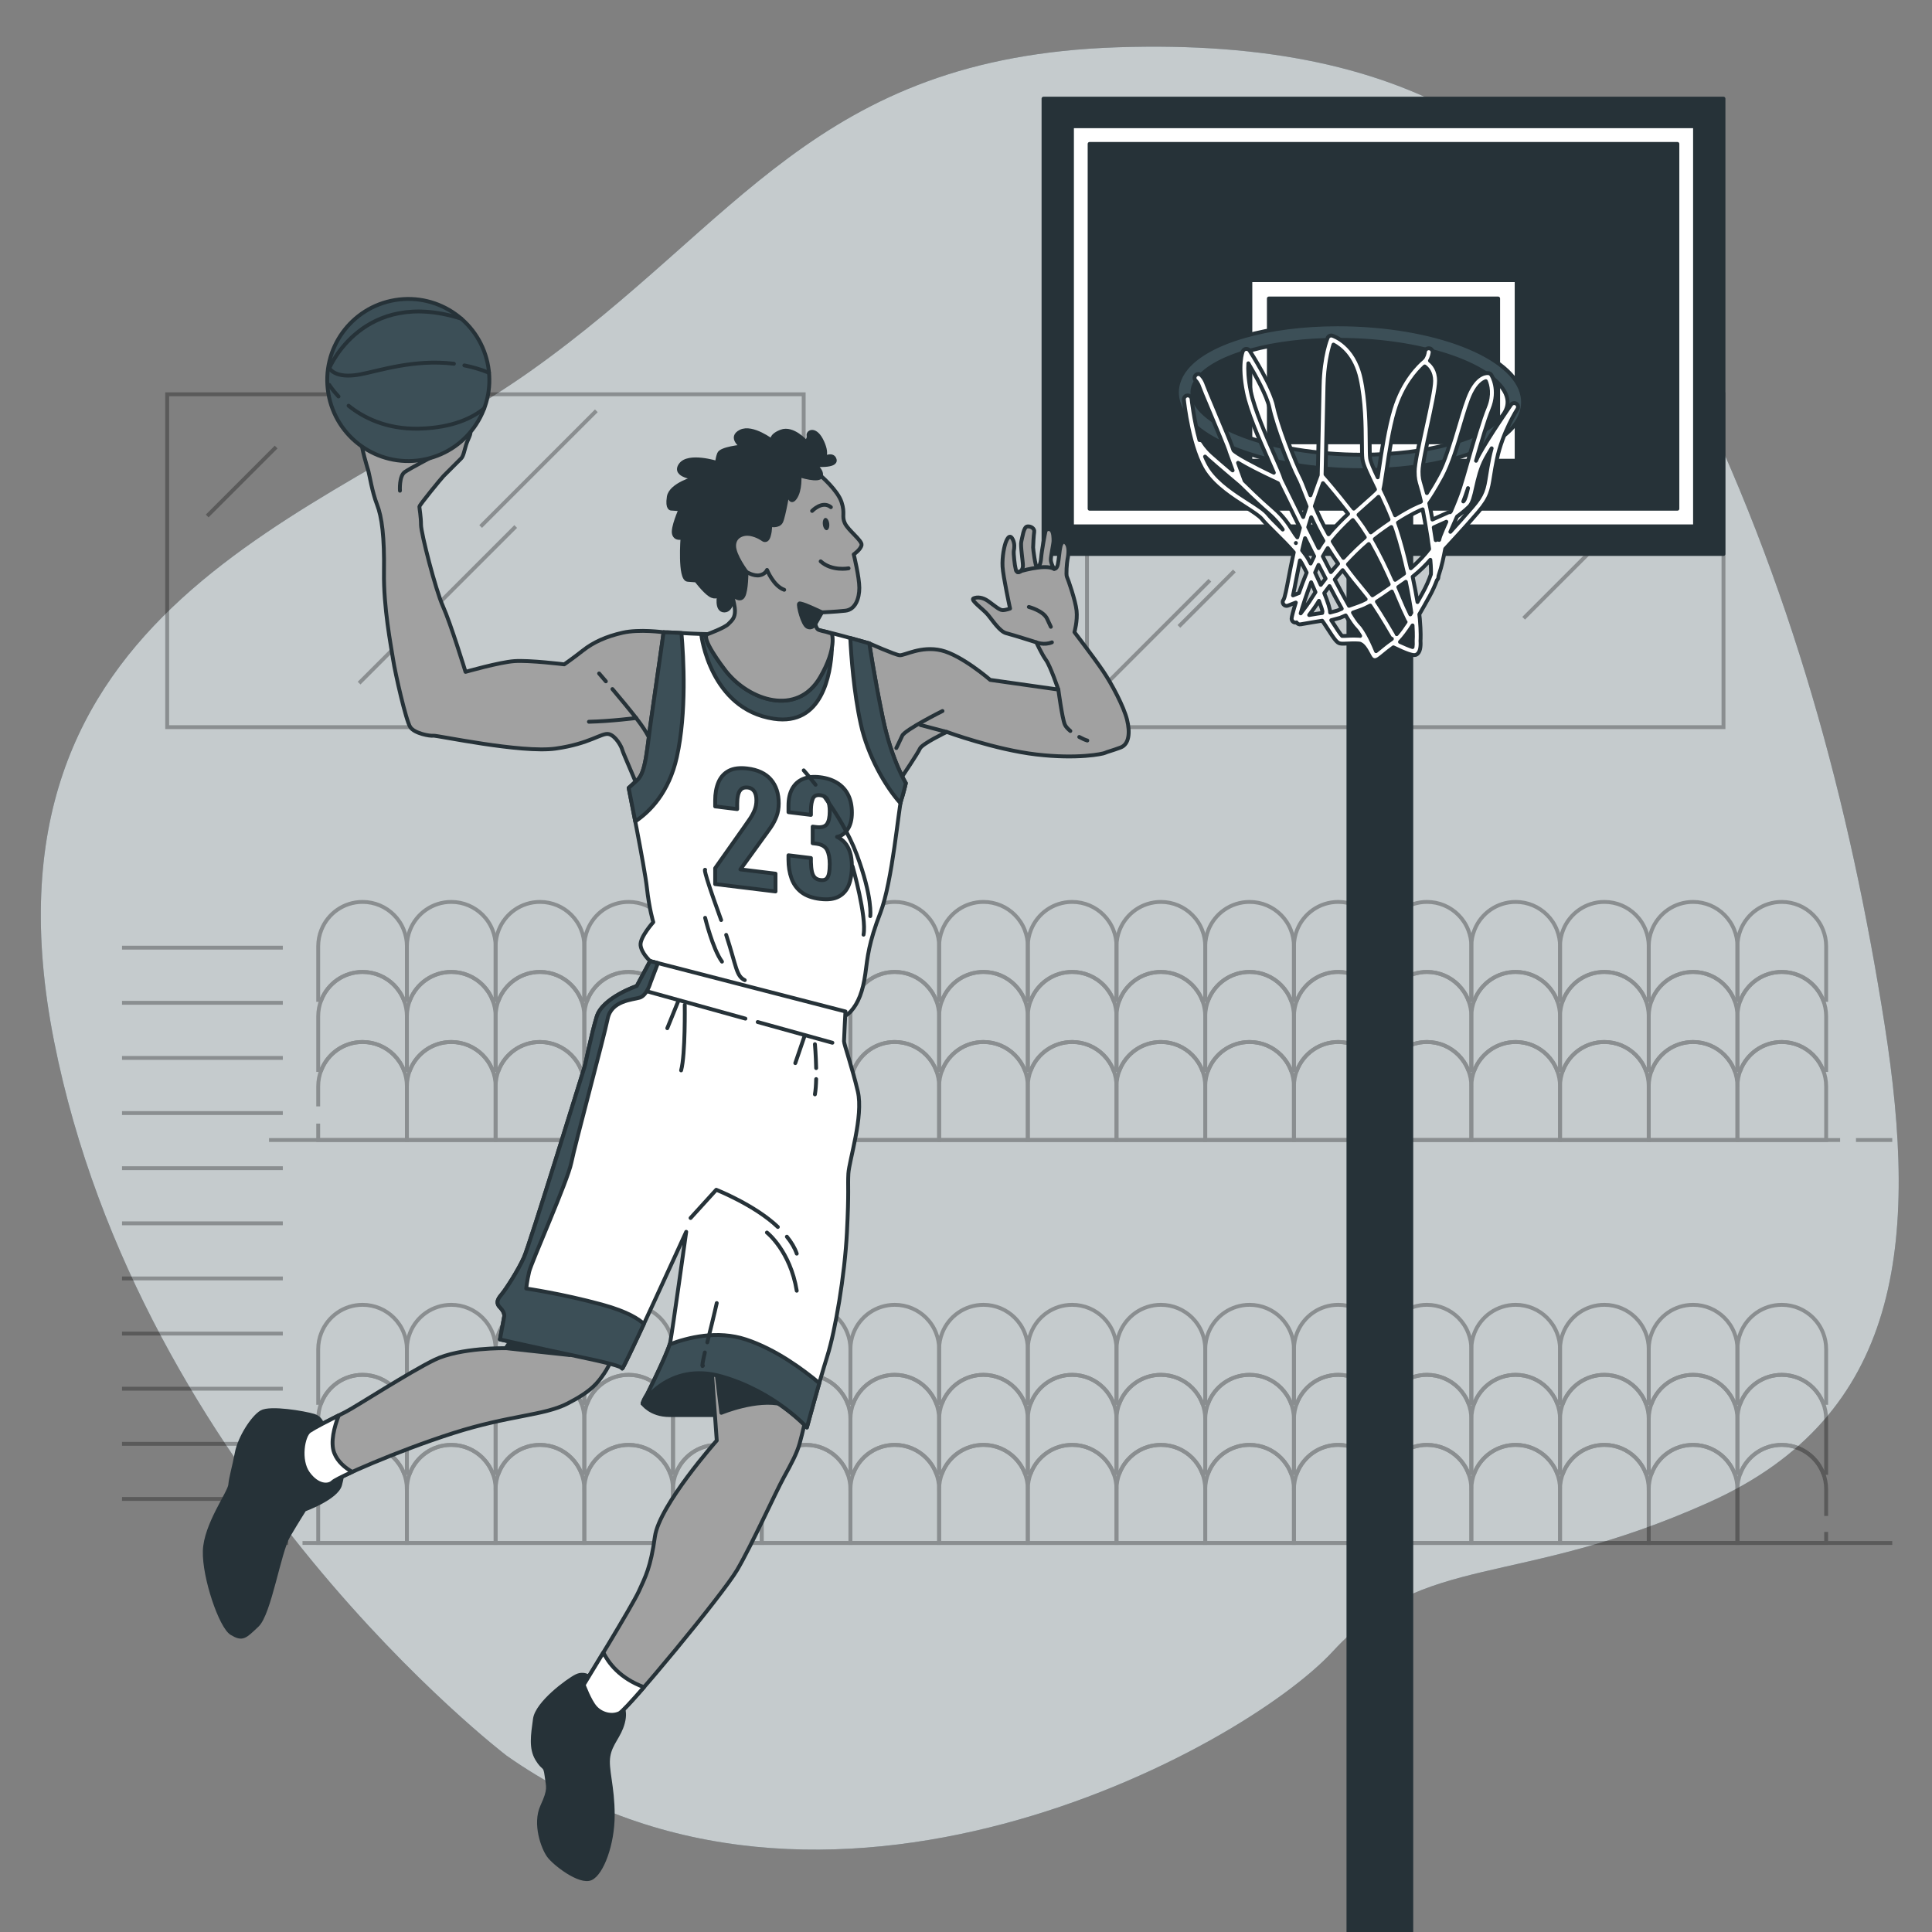 <svg xmlns="http://www.w3.org/2000/svg" viewBox="0 0 500 500"><rect x="0" y="0" width="500" height="500" fill="#808080" stroke="none"/><g id="freepik--background-simple--inject-423"><g><path d="M131.095,454.355S36.353,382.149,14.002,269.513C-8.349,156.878,83.475,134.17,137.333,96,191.19,57.83,211.013,14.878,289.053,12.243c78.04-2.634,118.411,26.375,146.589,82.586,28.177,56.21,43.226,113.931,52.083,170.264,8.857,56.333,4.504,101.328-45.589,123.772-50.093,22.444-73.34,12.598-97.135,38.444-23.795,25.846-132.396,84.348-213.906,27.047Z" style="fill:#3C4F57;"></path><path d="M131.095,454.355S36.353,382.149,14.002,269.513C-8.349,156.878,83.475,134.17,137.333,96,191.19,57.83,211.013,14.878,289.053,12.243c78.04-2.634,118.411,26.375,146.589,82.586,28.177,56.21,43.226,113.931,52.083,170.264,8.857,56.333,4.504,101.328-45.589,123.772-50.093,22.444-73.34,12.598-97.135,38.444-23.795,25.846-132.396,84.348-213.906,27.047Z" style="fill:#fff; opacity:.7;"></path></g></g><g id="freepik--Windows--inject-423"><g><rect x="43.266" y="102.04" width="164.728" height="86.147" style="fill:none; opacity:.3; stroke:#000; stroke-miterlimit:10;"></rect><rect x="281.31" y="102.04" width="164.728" height="86.147" style="fill:none; opacity:.3; stroke:#000; stroke-miterlimit:10;"></rect><line x1="154.332" y1="106.318" x2="124.39" y2="136.26" style="fill:none; opacity:.3; stroke:#000; stroke-miterlimit:10;"></line><line x1="133.464" y1="136.26" x2="92.936" y2="176.788" style="fill:none; opacity:.3; stroke:#000; stroke-miterlimit:10;"></line><line x1="71.462" y1="115.694" x2="53.618" y2="133.538" style="fill:none; opacity:.3; stroke:#000; stroke-miterlimit:10;"></line><line x1="428.044" y1="112.972" x2="398.405" y2="142.612" style="fill:none; opacity:.3; stroke:#000; stroke-miterlimit:10;"></line><line x1="415.342" y1="138.982" x2="394.322" y2="160.002" style="fill:none; opacity:.3; stroke:#000; stroke-miterlimit:10;"></line><line x1="313.115" y1="150.173" x2="285.895" y2="177.393" style="fill:none; opacity:.3; stroke:#000; stroke-miterlimit:10;"></line><line x1="319.467" y1="147.753" x2="305.101" y2="162.119" style="fill:none; opacity:.3; stroke:#000; stroke-miterlimit:10;"></line></g></g><g id="freepik--Seats--inject-423"><g style="opacity:.3;"><g><path d="M105.306,244.891v13.894h-.81c-.576-1.471-1.457-2.786-2.551-3.887-2.075-2.075-4.946-3.361-8.116-3.361-4.847,0-8.99,3.006-10.667,7.249h-.81v-13.894c0-1.492,.284-2.921,.81-4.229,1.677-4.25,5.821-7.249,10.667-7.249,3.17,0,6.041,1.286,8.116,3.361,1.094,1.094,1.976,2.416,2.551,3.887,.526,1.308,.81,2.736,.81,4.229Z" style="fill:none; stroke:#000; stroke-miterlimit:10;"></path><path d="M128.268,244.891v13.894h-.81c-.576-1.471-1.457-2.786-2.551-3.887-2.082-2.075-4.954-3.361-8.123-3.361-4.84,0-8.983,3.006-10.667,7.249h-.81v-13.894c0-1.492,.284-2.921,.81-4.229,1.677-4.25,5.828-7.249,10.667-7.249,3.17,0,6.041,1.286,8.123,3.361,1.095,1.094,1.976,2.416,2.551,3.887,.526,1.308,.81,2.736,.81,4.229Z" style="fill:none; stroke:#000; stroke-miterlimit:10;"></path><path d="M151.223,244.891v13.894h-.81c-.576-1.471-1.457-2.786-2.551-3.887-2.075-2.075-4.946-3.361-8.116-3.361-4.847,0-8.99,3.006-10.667,7.249h-.81v-13.894c0-1.492,.284-2.921,.81-4.229,1.677-4.25,5.821-7.249,10.667-7.249,3.17,0,6.041,1.286,8.116,3.361,1.094,1.094,1.976,2.416,2.551,3.887,.526,1.308,.81,2.736,.81,4.229Z" style="fill:none; stroke:#000; stroke-miterlimit:10;"></path><path d="M174.178,244.891v13.894h-.81c-.576-1.471-1.457-2.786-2.551-3.887-2.075-2.075-4.946-3.361-8.116-3.361-4.847,0-8.99,3.006-10.667,7.249h-.81v-13.894c0-1.492,.284-2.921,.81-4.229,1.677-4.25,5.82-7.249,10.667-7.249,3.17,0,6.041,1.286,8.116,3.361,1.094,1.094,1.976,2.416,2.551,3.887,.526,1.308,.81,2.736,.81,4.229Z" style="fill:none; stroke:#000; stroke-miterlimit:10;"></path><path d="M197.133,244.891v13.894h-.81c-.576-1.471-1.457-2.786-2.551-3.887-2.075-2.075-4.946-3.361-8.116-3.361-4.847,0-8.99,3.006-10.667,7.249h-.81v-13.894c0-1.492,.284-2.921,.81-4.229,1.677-4.25,5.821-7.249,10.667-7.249,3.17,0,6.041,1.286,8.116,3.361,1.095,1.094,1.976,2.416,2.551,3.887,.526,1.308,.81,2.736,.81,4.229Z" style="fill:none; stroke:#000; stroke-miterlimit:10;"></path><path d="M220.088,244.891v13.894h-.81c-.576-1.471-1.457-2.786-2.551-3.887-2.075-2.075-4.946-3.361-8.116-3.361-4.847,0-8.99,3.006-10.667,7.249h-.81v-13.894c0-1.492,.284-2.921,.81-4.229,1.677-4.25,5.821-7.249,10.667-7.249,3.17,0,6.041,1.286,8.116,3.361,1.095,1.094,1.976,2.416,2.551,3.887,.526,1.308,.81,2.736,.81,4.229Z" style="fill:none; stroke:#000; stroke-miterlimit:10;"></path><path d="M243.043,244.891v13.894h-.81c-.576-1.471-1.457-2.786-2.551-3.887-2.075-2.075-4.946-3.361-8.116-3.361-4.847,0-8.99,3.006-10.667,7.249h-.81v-13.894c0-1.492,.284-2.921,.81-4.229,1.677-4.25,5.821-7.249,10.667-7.249,3.17,0,6.041,1.286,8.116,3.361,1.095,1.094,1.976,2.416,2.551,3.887,.526,1.308,.81,2.736,.81,4.229Z" style="fill:none; stroke:#000; stroke-miterlimit:10;"></path><path d="M265.998,244.891v13.894h-.81c-.576-1.471-1.457-2.786-2.551-3.887-2.075-2.075-4.946-3.361-8.116-3.361-4.847,0-8.99,3.006-10.667,7.249h-.81v-13.894c0-1.492,.284-2.921,.81-4.229,1.677-4.25,5.821-7.249,10.667-7.249,3.17,0,6.041,1.286,8.116,3.361,1.094,1.094,1.976,2.416,2.551,3.887,.526,1.308,.81,2.736,.81,4.229Z" style="fill:none; stroke:#000; stroke-miterlimit:10;"></path><path d="M288.953,244.891v13.894h-.81c-.576-1.471-1.457-2.786-2.551-3.887-2.075-2.075-4.946-3.361-8.116-3.361-4.847,0-8.99,3.006-10.667,7.249h-.81v-13.894c0-1.492,.284-2.921,.81-4.229,1.677-4.25,5.82-7.249,10.667-7.249,3.17,0,6.041,1.286,8.116,3.361,1.094,1.094,1.976,2.416,2.551,3.887,.526,1.308,.81,2.736,.81,4.229Z" style="fill:none; stroke:#000; stroke-miterlimit:10;"></path><path d="M311.916,244.891v13.894h-.81c-.576-1.471-1.457-2.786-2.551-3.887-2.075-2.075-4.946-3.361-8.116-3.361-4.847,0-8.99,3.006-10.675,7.249h-.81v-13.894c0-1.492,.284-2.921,.81-4.229,1.684-4.25,5.828-7.249,10.675-7.249,3.17,0,6.041,1.286,8.116,3.361,1.095,1.094,1.976,2.416,2.551,3.887,.526,1.308,.81,2.736,.81,4.229Z" style="fill:none; stroke:#000; stroke-miterlimit:10;"></path><path d="M334.871,244.891v13.894h-.81c-.576-1.471-1.457-2.786-2.551-3.887-2.075-2.075-4.946-3.361-8.116-3.361-4.847,0-8.99,3.006-10.667,7.249h-.81v-13.894c0-1.492,.284-2.921,.81-4.229,1.677-4.25,5.821-7.249,10.667-7.249,3.17,0,6.041,1.286,8.116,3.361,1.094,1.094,1.976,2.416,2.551,3.887,.526,1.308,.81,2.736,.81,4.229Z" style="fill:none; stroke:#000; stroke-miterlimit:10;"></path><path d="M357.826,244.891v13.894h-.81c-.576-1.471-1.457-2.786-2.551-3.887-2.075-2.075-4.946-3.361-8.116-3.361-4.847,0-8.99,3.006-10.667,7.249h-.81v-13.894c0-1.492,.284-2.921,.81-4.229,1.677-4.25,5.821-7.249,10.667-7.249,3.17,0,6.041,1.286,8.116,3.361,1.095,1.094,1.976,2.416,2.551,3.887,.526,1.308,.81,2.736,.81,4.229Z" style="fill:none; stroke:#000; stroke-miterlimit:10;"></path><path d="M380.781,244.891v13.894h-.81c-.576-1.471-1.457-2.786-2.551-3.887-2.075-2.075-4.946-3.361-8.116-3.361-4.847,0-8.99,3.006-10.667,7.249h-.81v-13.894c0-1.492,.284-2.921,.81-4.229,1.677-4.25,5.821-7.249,10.667-7.249,3.17,0,6.041,1.286,8.116,3.361,1.094,1.094,1.976,2.416,2.551,3.887,.526,1.308,.81,2.736,.81,4.229Z" style="fill:none; stroke:#000; stroke-miterlimit:10;"></path><path d="M403.736,244.891v13.894h-.81c-.576-1.471-1.457-2.786-2.551-3.887-2.075-2.075-4.946-3.361-8.116-3.361-4.847,0-8.99,3.006-10.667,7.249h-.81v-13.894c0-1.492,.284-2.921,.81-4.229,1.677-4.25,5.82-7.249,10.667-7.249,3.17,0,6.041,1.286,8.116,3.361,1.094,1.094,1.976,2.416,2.551,3.887,.526,1.308,.81,2.736,.81,4.229Z" style="fill:none; stroke:#000; stroke-miterlimit:10;"></path><path d="M426.691,244.891v13.894h-.81c-.576-1.471-1.457-2.786-2.551-3.887-2.075-2.075-4.946-3.361-8.116-3.361-4.847,0-8.99,3.006-10.667,7.249h-.81v-13.894c0-1.492,.284-2.921,.81-4.229,1.677-4.25,5.82-7.249,10.667-7.249,3.17,0,6.041,1.286,8.116,3.361,1.095,1.094,1.976,2.416,2.551,3.887,.526,1.308,.81,2.736,.81,4.229Z" style="fill:none; stroke:#000; stroke-miterlimit:10;"></path><path d="M449.646,244.891v13.894h-.81c-.576-1.471-1.457-2.786-2.551-3.887-2.075-2.075-4.946-3.361-8.116-3.361-4.847,0-8.99,3.006-10.667,7.249h-.81v-13.894c0-1.492,.284-2.921,.81-4.229,1.677-4.25,5.82-7.249,10.667-7.249,3.17,0,6.041,1.286,8.116,3.361,1.094,1.094,1.976,2.416,2.551,3.887,.526,1.308,.81,2.736,.81,4.229Z" style="fill:none; stroke:#000; stroke-miterlimit:10;"></path><path d="M472.608,244.891v13.894h-.81c-.576-1.471-1.457-2.786-2.551-3.887-2.082-2.075-4.953-3.361-8.123-3.361-4.847,0-8.99,3.006-10.667,7.249h-.81v-13.894c0-1.492,.284-2.921,.81-4.229,1.677-4.25,5.821-7.249,10.667-7.249,3.17,0,6.041,1.286,8.123,3.361,1.095,1.094,1.976,2.416,2.551,3.887,.526,1.308,.81,2.736,.81,4.229Z" style="fill:none; stroke:#000; stroke-miterlimit:10;"></path></g><g><path d="M105.306,263.013v13.901h-.81c-.576-1.471-1.457-2.793-2.551-3.887-2.075-2.075-4.946-3.361-8.116-3.361-4.847,0-8.99,2.999-10.667,7.249h-.81v-13.901c0-1.492,.284-2.921,.81-4.229,1.677-4.243,5.821-7.249,10.667-7.249,3.17,0,6.041,1.286,8.116,3.361,1.094,1.102,1.976,2.416,2.551,3.887,.526,1.308,.81,2.736,.81,4.229Z" style="fill:none; stroke:#000; stroke-miterlimit:10;"></path><path d="M128.268,263.013v13.901h-.81c-.576-1.471-1.457-2.793-2.551-3.887-2.082-2.075-4.954-3.361-8.123-3.361-4.84,0-8.99,2.999-10.667,7.249h-.81v-13.901c0-1.492,.284-2.921,.81-4.229,1.684-4.243,5.828-7.249,10.667-7.249,3.17,0,6.041,1.286,8.123,3.361,1.095,1.102,1.976,2.416,2.551,3.887,.526,1.308,.81,2.736,.81,4.229Z" style="fill:none; stroke:#000; stroke-miterlimit:10;"></path><path d="M151.223,263.013v13.901h-.81c-.576-1.471-1.457-2.793-2.551-3.887-2.075-2.075-4.946-3.361-8.116-3.361-4.847,0-8.99,2.999-10.667,7.249h-.81v-13.901c0-1.492,.284-2.921,.81-4.229,1.677-4.243,5.821-7.249,10.667-7.249,3.17,0,6.041,1.286,8.116,3.361,1.094,1.102,1.976,2.416,2.551,3.887,.526,1.308,.81,2.736,.81,4.229Z" style="fill:none; stroke:#000; stroke-miterlimit:10;"></path><path d="M174.178,263.013v13.901h-.81c-.576-1.471-1.457-2.793-2.551-3.887-2.075-2.075-4.946-3.361-8.116-3.361-4.847,0-8.99,2.999-10.667,7.249h-.81v-13.901c0-1.492,.284-2.921,.81-4.229,1.677-4.243,5.82-7.249,10.667-7.249,3.17,0,6.041,1.286,8.116,3.361,1.094,1.102,1.976,2.416,2.551,3.887,.526,1.308,.81,2.736,.81,4.229Z" style="fill:none; stroke:#000; stroke-miterlimit:10;"></path><path d="M197.133,263.013v13.901h-.81c-.576-1.471-1.457-2.793-2.551-3.887-2.075-2.075-4.946-3.361-8.116-3.361-4.847,0-8.99,2.999-10.667,7.249h-.81v-13.901c0-1.492,.284-2.921,.81-4.229,1.677-4.243,5.821-7.249,10.667-7.249,3.17,0,6.041,1.286,8.116,3.361,1.095,1.102,1.976,2.416,2.551,3.887,.526,1.308,.81,2.736,.81,4.229Z" style="fill:none; stroke:#000; stroke-miterlimit:10;"></path><path d="M220.088,263.013v13.901h-.81c-.576-1.471-1.457-2.793-2.551-3.887-2.075-2.075-4.946-3.361-8.116-3.361-4.847,0-8.99,2.999-10.667,7.249h-.81v-13.901c0-1.492,.284-2.921,.81-4.229,1.677-4.243,5.821-7.249,10.667-7.249,3.17,0,6.041,1.286,8.116,3.361,1.095,1.102,1.976,2.416,2.551,3.887,.526,1.308,.81,2.736,.81,4.229Z" style="fill:none; stroke:#000; stroke-miterlimit:10;"></path><path d="M243.043,263.013v13.901h-.81c-.576-1.471-1.457-2.793-2.551-3.887-2.075-2.075-4.946-3.361-8.116-3.361-4.847,0-8.99,2.999-10.667,7.249h-.81v-13.901c0-1.492,.284-2.921,.81-4.229,1.677-4.243,5.821-7.249,10.667-7.249,3.17,0,6.041,1.286,8.116,3.361,1.095,1.102,1.976,2.416,2.551,3.887,.526,1.308,.81,2.736,.81,4.229Z" style="fill:none; stroke:#000; stroke-miterlimit:10;"></path><path d="M265.998,263.013v13.901h-.81c-.576-1.471-1.457-2.793-2.551-3.887-2.075-2.075-4.946-3.361-8.116-3.361-4.847,0-8.99,2.999-10.667,7.249h-.81v-13.901c0-1.492,.284-2.921,.81-4.229,1.677-4.243,5.821-7.249,10.667-7.249,3.17,0,6.041,1.286,8.116,3.361,1.094,1.102,1.976,2.416,2.551,3.887,.526,1.308,.81,2.736,.81,4.229Z" style="fill:none; stroke:#000; stroke-miterlimit:10;"></path><path d="M288.953,263.013v13.901h-.81c-.576-1.471-1.457-2.793-2.551-3.887-2.075-2.075-4.946-3.361-8.116-3.361-4.847,0-8.99,2.999-10.667,7.249h-.81v-13.901c0-1.492,.284-2.921,.81-4.229,1.677-4.243,5.82-7.249,10.667-7.249,3.17,0,6.041,1.286,8.116,3.361,1.094,1.102,1.976,2.416,2.551,3.887,.526,1.308,.81,2.736,.81,4.229Z" style="fill:none; stroke:#000; stroke-miterlimit:10;"></path><path d="M311.916,263.013v13.901h-.81c-.576-1.471-1.457-2.793-2.551-3.887-2.075-2.075-4.946-3.361-8.116-3.361-4.847,0-8.99,2.999-10.675,7.249h-.81v-13.901c0-1.492,.284-2.921,.81-4.229,1.684-4.243,5.828-7.249,10.675-7.249,3.17,0,6.041,1.286,8.116,3.361,1.095,1.102,1.976,2.416,2.551,3.887,.526,1.308,.81,2.736,.81,4.229Z" style="fill:none; stroke:#000; stroke-miterlimit:10;"></path><path d="M334.871,263.013v13.901h-.81c-.576-1.471-1.457-2.793-2.551-3.887-2.075-2.075-4.946-3.361-8.116-3.361-4.847,0-8.99,2.999-10.667,7.249h-.81v-13.901c0-1.492,.284-2.921,.81-4.229,1.677-4.243,5.821-7.249,10.667-7.249,3.17,0,6.041,1.286,8.116,3.361,1.094,1.102,1.976,2.416,2.551,3.887,.526,1.308,.81,2.736,.81,4.229Z" style="fill:none; stroke:#000; stroke-miterlimit:10;"></path><path d="M357.826,263.013v13.901h-.81c-.576-1.471-1.457-2.793-2.551-3.887-2.075-2.075-4.946-3.361-8.116-3.361-4.847,0-8.99,2.999-10.667,7.249h-.81v-13.901c0-1.492,.284-2.921,.81-4.229,1.677-4.243,5.821-7.249,10.667-7.249,3.17,0,6.041,1.286,8.116,3.361,1.095,1.102,1.976,2.416,2.551,3.887,.526,1.308,.81,2.736,.81,4.229Z" style="fill:none; stroke:#000; stroke-miterlimit:10;"></path><path d="M380.781,263.013v13.901h-.81c-.576-1.471-1.457-2.793-2.551-3.887-2.075-2.075-4.946-3.361-8.116-3.361-4.847,0-8.99,2.999-10.667,7.249h-.81v-13.901c0-1.492,.284-2.921,.81-4.229,1.677-4.243,5.821-7.249,10.667-7.249,3.17,0,6.041,1.286,8.116,3.361,1.094,1.102,1.976,2.416,2.551,3.887,.526,1.308,.81,2.736,.81,4.229Z" style="fill:none; stroke:#000; stroke-miterlimit:10;"></path><path d="M403.736,263.013v13.901h-.81c-.576-1.471-1.457-2.793-2.551-3.887-2.075-2.075-4.946-3.361-8.116-3.361-4.847,0-8.99,2.999-10.667,7.249h-.81v-13.901c0-1.492,.284-2.921,.81-4.229,1.677-4.243,5.82-7.249,10.667-7.249,3.17,0,6.041,1.286,8.116,3.361,1.094,1.102,1.976,2.416,2.551,3.887,.526,1.308,.81,2.736,.81,4.229Z" style="fill:none; stroke:#000; stroke-miterlimit:10;"></path><path d="M426.691,263.013v13.901h-.81c-.576-1.471-1.457-2.793-2.551-3.887-2.075-2.075-4.946-3.361-8.116-3.361-4.847,0-8.99,2.999-10.667,7.249h-.81v-13.901c0-1.492,.284-2.921,.81-4.229,1.677-4.243,5.82-7.249,10.667-7.249,3.17,0,6.041,1.286,8.116,3.361,1.095,1.102,1.976,2.416,2.551,3.887,.526,1.308,.81,2.736,.81,4.229Z" style="fill:none; stroke:#000; stroke-miterlimit:10;"></path><path d="M449.646,263.013v13.901h-.81c-.576-1.471-1.457-2.793-2.551-3.887-2.075-2.075-4.946-3.361-8.116-3.361-4.847,0-8.99,2.999-10.667,7.249h-.81v-13.901c0-1.492,.284-2.921,.81-4.229,1.677-4.243,5.82-7.249,10.667-7.249,3.17,0,6.041,1.286,8.116,3.361,1.094,1.102,1.976,2.416,2.551,3.887,.526,1.308,.81,2.736,.81,4.229Z" style="fill:none; stroke:#000; stroke-miterlimit:10;"></path><path d="M472.608,263.013v13.901h-.81c-.576-1.471-1.457-2.793-2.551-3.887-2.082-2.075-4.953-3.361-8.123-3.361-4.847,0-8.99,2.999-10.667,7.249h-.81v-13.901c0-1.492,.284-2.921,.81-4.229,1.677-4.243,5.821-7.249,10.667-7.249,3.17,0,6.041,1.286,8.123,3.361,1.095,1.102,1.976,2.416,2.551,3.887,.526,1.308,.81,2.736,.81,4.229Z" style="fill:none; stroke:#000; stroke-miterlimit:10;"></path></g><g><line x1="73.193" y1="245.257" x2="31.58" y2="245.257" style="fill:none; stroke:#000; stroke-miterlimit:10;"></line><line x1="73.193" y1="259.524" x2="31.58" y2="259.524" style="fill:none; stroke:#000; stroke-miterlimit:10;"></line><line x1="73.193" y1="273.792" x2="31.58" y2="273.792" style="fill:none; stroke:#000; stroke-miterlimit:10;"></line><line x1="73.193" y1="288.059" x2="31.58" y2="288.059" style="fill:none; stroke:#000; stroke-miterlimit:10;"></line><line x1="73.193" y1="302.327" x2="31.58" y2="302.327" style="fill:none; stroke:#000; stroke-miterlimit:10;"></line><line x1="73.193" y1="316.594" x2="31.58" y2="316.594" style="fill:none; stroke:#000; stroke-miterlimit:10;"></line><line x1="73.193" y1="330.861" x2="31.58" y2="330.861" style="fill:none; stroke:#000; stroke-miterlimit:10;"></line><line x1="73.193" y1="345.129" x2="31.58" y2="345.129" style="fill:none; stroke:#000; stroke-miterlimit:10;"></line><line x1="73.193" y1="359.396" x2="31.58" y2="359.396" style="fill:none; stroke:#000; stroke-miterlimit:10;"></line><line x1="73.193" y1="373.664" x2="31.58" y2="373.664" style="fill:none; stroke:#000; stroke-miterlimit:10;"></line><line x1="73.193" y1="387.931" x2="31.58" y2="387.931" style="fill:none; stroke:#000; stroke-miterlimit:10;"></line></g><g><path d="M82.351,286.328v-5.186c0-1.492,.284-2.921,.81-4.229,1.677-4.25,5.821-7.249,10.667-7.249,3.17,0,6.041,1.286,8.116,3.361,1.094,1.095,1.976,2.416,2.551,3.887,.526,1.308,.81,2.736,.81,4.229v13.894h-22.955v-4.253" style="fill:none; stroke:#000; stroke-miterlimit:10;"></path><path d="M128.268,281.142v13.894h-22.962v-13.894c0-1.492,.284-2.921,.81-4.229,1.677-4.25,5.828-7.249,10.667-7.249,3.17,0,6.041,1.286,8.123,3.361,1.095,1.095,1.976,2.416,2.551,3.887,.526,1.308,.81,2.736,.81,4.229Z" style="fill:none; stroke:#000; stroke-miterlimit:10;"></path><path d="M151.223,281.142v13.894h-22.955v-13.894c0-1.492,.284-2.921,.81-4.229,1.677-4.25,5.821-7.249,10.667-7.249,3.17,0,6.041,1.286,8.116,3.361,1.094,1.095,1.976,2.416,2.551,3.887,.526,1.308,.81,2.736,.81,4.229Z" style="fill:none; stroke:#000; stroke-miterlimit:10;"></path><path d="M174.178,281.142v13.894h-22.955v-13.894c0-1.492,.284-2.921,.81-4.229,1.677-4.25,5.82-7.249,10.667-7.249,3.17,0,6.041,1.286,8.116,3.361,1.094,1.095,1.976,2.416,2.551,3.887,.526,1.308,.81,2.736,.81,4.229Z" style="fill:none; stroke:#000; stroke-miterlimit:10;"></path><path d="M197.133,281.142v13.894h-22.955v-13.894c0-1.492,.284-2.921,.81-4.229,1.677-4.25,5.821-7.249,10.667-7.249,3.17,0,6.041,1.286,8.116,3.361,1.095,1.095,1.976,2.416,2.551,3.887,.526,1.308,.81,2.736,.81,4.229Z" style="fill:none; stroke:#000; stroke-miterlimit:10;"></path><path d="M220.088,281.142v13.894h-22.955v-13.894c0-1.492,.284-2.921,.81-4.229,1.677-4.25,5.821-7.249,10.667-7.249,3.17,0,6.041,1.286,8.116,3.361,1.095,1.095,1.976,2.416,2.551,3.887,.526,1.308,.81,2.736,.81,4.229Z" style="fill:none; stroke:#000; stroke-miterlimit:10;"></path><path d="M243.043,281.142v13.894h-22.955v-13.894c0-1.492,.284-2.921,.81-4.229,1.677-4.25,5.821-7.249,10.667-7.249,3.17,0,6.041,1.286,8.116,3.361,1.095,1.095,1.976,2.416,2.551,3.887,.526,1.308,.81,2.736,.81,4.229Z" style="fill:none; stroke:#000; stroke-miterlimit:10;"></path><path d="M265.998,281.142v13.894h-22.955v-13.894c0-1.492,.284-2.921,.81-4.229,1.677-4.25,5.821-7.249,10.667-7.249,3.17,0,6.041,1.286,8.116,3.361,1.094,1.095,1.976,2.416,2.551,3.887,.526,1.308,.81,2.736,.81,4.229Z" style="fill:none; stroke:#000; stroke-miterlimit:10;"></path><path d="M288.953,281.142v13.894h-22.955v-13.894c0-1.492,.284-2.921,.81-4.229,1.677-4.25,5.82-7.249,10.667-7.249,3.17,0,6.041,1.286,8.116,3.361,1.094,1.095,1.976,2.416,2.551,3.887,.526,1.308,.81,2.736,.81,4.229Z" style="fill:none; stroke:#000; stroke-miterlimit:10;"></path><path d="M311.916,281.142v13.894h-22.962v-13.894c0-1.492,.284-2.921,.81-4.229,1.684-4.25,5.828-7.249,10.675-7.249,3.17,0,6.041,1.286,8.116,3.361,1.095,1.095,1.976,2.416,2.551,3.887,.526,1.308,.81,2.736,.81,4.229Z" style="fill:none; stroke:#000; stroke-miterlimit:10;"></path><path d="M334.871,281.142v13.894h-22.955v-13.894c0-1.492,.284-2.921,.81-4.229,1.677-4.25,5.821-7.249,10.667-7.249,3.17,0,6.041,1.286,8.116,3.361,1.094,1.095,1.976,2.416,2.551,3.887,.526,1.308,.81,2.736,.81,4.229Z" style="fill:none; stroke:#000; stroke-miterlimit:10;"></path><path d="M357.826,281.142v13.894h-22.955v-13.894c0-1.492,.284-2.921,.81-4.229,1.677-4.25,5.821-7.249,10.667-7.249,3.17,0,6.041,1.286,8.116,3.361,1.095,1.095,1.976,2.416,2.551,3.887,.526,1.308,.81,2.736,.81,4.229Z" style="fill:none; stroke:#000; stroke-miterlimit:10;"></path><path d="M380.781,281.142v13.894h-22.955v-13.894c0-1.492,.284-2.921,.81-4.229,1.677-4.25,5.821-7.249,10.667-7.249,3.17,0,6.041,1.286,8.116,3.361,1.094,1.095,1.976,2.416,2.551,3.887,.526,1.308,.81,2.736,.81,4.229Z" style="fill:none; stroke:#000; stroke-miterlimit:10;"></path><path d="M403.736,281.142v13.894h-22.955v-13.894c0-1.492,.284-2.921,.81-4.229,1.677-4.25,5.82-7.249,10.667-7.249,3.17,0,6.041,1.286,8.116,3.361,1.094,1.095,1.976,2.416,2.551,3.887,.526,1.308,.81,2.736,.81,4.229Z" style="fill:none; stroke:#000; stroke-miterlimit:10;"></path><path d="M426.691,281.142v13.894h-22.955v-13.894c0-1.492,.284-2.921,.81-4.229,1.677-4.25,5.82-7.249,10.667-7.249,3.17,0,6.041,1.286,8.116,3.361,1.095,1.095,1.976,2.416,2.551,3.887,.526,1.308,.81,2.736,.81,4.229Z" style="fill:none; stroke:#000; stroke-miterlimit:10;"></path><path d="M449.646,281.142v13.894h-22.955v-13.894c0-1.492,.284-2.921,.81-4.229,1.677-4.25,5.82-7.249,10.667-7.249,3.17,0,6.041,1.286,8.116,3.361,1.094,1.095,1.976,2.416,2.551,3.887,.526,1.308,.81,2.736,.81,4.229Z" style="fill:none; stroke:#000; stroke-miterlimit:10;"></path><path d="M472.608,281.142v13.894h-22.962v-13.894c0-1.492,.284-2.921,.81-4.229,1.677-4.25,5.821-7.249,10.667-7.249,3.17,0,6.041,1.286,8.123,3.361,1.095,1.095,1.976,2.416,2.551,3.887,.526,1.308,.81,2.736,.81,4.229Z" style="fill:none; stroke:#000; stroke-miterlimit:10;"></path></g><g><path d="M105.306,349.163v13.894h-.81c-.576-1.471-1.457-2.786-2.551-3.887-2.075-2.075-4.946-3.361-8.116-3.361-4.847,0-8.99,3.006-10.667,7.249h-.81v-13.894c0-1.492,.284-2.921,.81-4.229,1.677-4.25,5.821-7.249,10.667-7.249,3.17,0,6.041,1.286,8.116,3.361,1.094,1.095,1.976,2.416,2.551,3.887,.526,1.308,.81,2.736,.81,4.229Z" style="fill:none; stroke:#000; stroke-miterlimit:10;"></path><path d="M128.268,349.163v13.894h-.81c-.576-1.471-1.457-2.786-2.551-3.887-2.082-2.075-4.954-3.361-8.123-3.361-4.84,0-8.983,3.006-10.667,7.249h-.81v-13.894c0-1.492,.284-2.921,.81-4.229,1.677-4.25,5.828-7.249,10.667-7.249,3.17,0,6.041,1.286,8.123,3.361,1.095,1.095,1.976,2.416,2.551,3.887,.526,1.308,.81,2.736,.81,4.229Z" style="fill:none; stroke:#000; stroke-miterlimit:10;"></path><path d="M151.223,349.163v13.894h-.81c-.576-1.471-1.457-2.786-2.551-3.887-2.075-2.075-4.946-3.361-8.116-3.361-4.847,0-8.99,3.006-10.667,7.249h-.81v-13.894c0-1.492,.284-2.921,.81-4.229,1.677-4.25,5.821-7.249,10.667-7.249,3.17,0,6.041,1.286,8.116,3.361,1.094,1.095,1.976,2.416,2.551,3.887,.526,1.308,.81,2.736,.81,4.229Z" style="fill:none; stroke:#000; stroke-miterlimit:10;"></path><path d="M174.178,349.163v13.894h-.81c-.576-1.471-1.457-2.786-2.551-3.887-2.075-2.075-4.946-3.361-8.116-3.361-4.847,0-8.99,3.006-10.667,7.249h-.81v-13.894c0-1.492,.284-2.921,.81-4.229,1.677-4.25,5.82-7.249,10.667-7.249,3.17,0,6.041,1.286,8.116,3.361,1.094,1.095,1.976,2.416,2.551,3.887,.526,1.308,.81,2.736,.81,4.229Z" style="fill:none; stroke:#000; stroke-miterlimit:10;"></path><path d="M197.133,349.163v13.894h-.81c-.576-1.471-1.457-2.786-2.551-3.887-2.075-2.075-4.946-3.361-8.116-3.361-4.847,0-8.99,3.006-10.667,7.249h-.81v-13.894c0-1.492,.284-2.921,.81-4.229,1.677-4.25,5.821-7.249,10.667-7.249,3.17,0,6.041,1.286,8.116,3.361,1.095,1.095,1.976,2.416,2.551,3.887,.526,1.308,.81,2.736,.81,4.229Z" style="fill:none; stroke:#000; stroke-miterlimit:10;"></path><path d="M220.088,349.163v13.894h-.81c-.576-1.471-1.457-2.786-2.551-3.887-2.075-2.075-4.946-3.361-8.116-3.361-4.847,0-8.99,3.006-10.667,7.249h-.81v-13.894c0-1.492,.284-2.921,.81-4.229,1.677-4.25,5.821-7.249,10.667-7.249,3.17,0,6.041,1.286,8.116,3.361,1.095,1.095,1.976,2.416,2.551,3.887,.526,1.308,.81,2.736,.81,4.229Z" style="fill:none; stroke:#000; stroke-miterlimit:10;"></path><path d="M243.043,349.163v13.894h-.81c-.576-1.471-1.457-2.786-2.551-3.887-2.075-2.075-4.946-3.361-8.116-3.361-4.847,0-8.99,3.006-10.667,7.249h-.81v-13.894c0-1.492,.284-2.921,.81-4.229,1.677-4.25,5.821-7.249,10.667-7.249,3.17,0,6.041,1.286,8.116,3.361,1.095,1.095,1.976,2.416,2.551,3.887,.526,1.308,.81,2.736,.81,4.229Z" style="fill:none; stroke:#000; stroke-miterlimit:10;"></path><path d="M265.998,349.163v13.894h-.81c-.576-1.471-1.457-2.786-2.551-3.887-2.075-2.075-4.946-3.361-8.116-3.361-4.847,0-8.99,3.006-10.667,7.249h-.81v-13.894c0-1.492,.284-2.921,.81-4.229,1.677-4.25,5.821-7.249,10.667-7.249,3.17,0,6.041,1.286,8.116,3.361,1.094,1.095,1.976,2.416,2.551,3.887,.526,1.308,.81,2.736,.81,4.229Z" style="fill:none; stroke:#000; stroke-miterlimit:10;"></path><path d="M288.953,349.163v13.894h-.81c-.576-1.471-1.457-2.786-2.551-3.887-2.075-2.075-4.946-3.361-8.116-3.361-4.847,0-8.99,3.006-10.667,7.249h-.81v-13.894c0-1.492,.284-2.921,.81-4.229,1.677-4.25,5.82-7.249,10.667-7.249,3.17,0,6.041,1.286,8.116,3.361,1.094,1.095,1.976,2.416,2.551,3.887,.526,1.308,.81,2.736,.81,4.229Z" style="fill:none; stroke:#000; stroke-miterlimit:10;"></path><path d="M311.916,349.163v13.894h-.81c-.576-1.471-1.457-2.786-2.551-3.887-2.075-2.075-4.946-3.361-8.116-3.361-4.847,0-8.99,3.006-10.675,7.249h-.81v-13.894c0-1.492,.284-2.921,.81-4.229,1.684-4.25,5.828-7.249,10.675-7.249,3.17,0,6.041,1.286,8.116,3.361,1.095,1.095,1.976,2.416,2.551,3.887,.526,1.308,.81,2.736,.81,4.229Z" style="fill:none; stroke:#000; stroke-miterlimit:10;"></path><path d="M334.871,349.163v13.894h-.81c-.576-1.471-1.457-2.786-2.551-3.887-2.075-2.075-4.946-3.361-8.116-3.361-4.847,0-8.99,3.006-10.667,7.249h-.81v-13.894c0-1.492,.284-2.921,.81-4.229,1.677-4.25,5.821-7.249,10.667-7.249,3.17,0,6.041,1.286,8.116,3.361,1.094,1.095,1.976,2.416,2.551,3.887,.526,1.308,.81,2.736,.81,4.229Z" style="fill:none; stroke:#000; stroke-miterlimit:10;"></path><path d="M357.826,349.163v13.894h-.81c-.576-1.471-1.457-2.786-2.551-3.887-2.075-2.075-4.946-3.361-8.116-3.361-4.847,0-8.99,3.006-10.667,7.249h-.81v-13.894c0-1.492,.284-2.921,.81-4.229,1.677-4.25,5.821-7.249,10.667-7.249,3.17,0,6.041,1.286,8.116,3.361,1.095,1.095,1.976,2.416,2.551,3.887,.526,1.308,.81,2.736,.81,4.229Z" style="fill:none; stroke:#000; stroke-miterlimit:10;"></path><path d="M380.781,349.163v13.894h-.81c-.576-1.471-1.457-2.786-2.551-3.887-2.075-2.075-4.946-3.361-8.116-3.361-4.847,0-8.99,3.006-10.667,7.249h-.81v-13.894c0-1.492,.284-2.921,.81-4.229,1.677-4.25,5.821-7.249,10.667-7.249,3.17,0,6.041,1.286,8.116,3.361,1.094,1.095,1.976,2.416,2.551,3.887,.526,1.308,.81,2.736,.81,4.229Z" style="fill:none; stroke:#000; stroke-miterlimit:10;"></path><path d="M403.736,349.163v13.894h-.81c-.576-1.471-1.457-2.786-2.551-3.887-2.075-2.075-4.946-3.361-8.116-3.361-4.847,0-8.99,3.006-10.667,7.249h-.81v-13.894c0-1.492,.284-2.921,.81-4.229,1.677-4.25,5.82-7.249,10.667-7.249,3.17,0,6.041,1.286,8.116,3.361,1.094,1.095,1.976,2.416,2.551,3.887,.526,1.308,.81,2.736,.81,4.229Z" style="fill:none; stroke:#000; stroke-miterlimit:10;"></path><path d="M426.691,349.163v13.894h-.81c-.576-1.471-1.457-2.786-2.551-3.887-2.075-2.075-4.946-3.361-8.116-3.361-4.847,0-8.99,3.006-10.667,7.249h-.81v-13.894c0-1.492,.284-2.921,.81-4.229,1.677-4.25,5.82-7.249,10.667-7.249,3.17,0,6.041,1.286,8.116,3.361,1.095,1.095,1.976,2.416,2.551,3.887,.526,1.308,.81,2.736,.81,4.229Z" style="fill:none; stroke:#000; stroke-miterlimit:10;"></path><path d="M449.646,349.163v13.894h-.81c-.576-1.471-1.457-2.786-2.551-3.887-2.075-2.075-4.946-3.361-8.116-3.361-4.847,0-8.99,3.006-10.667,7.249h-.81v-13.894c0-1.492,.284-2.921,.81-4.229,1.677-4.25,5.82-7.249,10.667-7.249,3.17,0,6.041,1.286,8.116,3.361,1.094,1.095,1.976,2.416,2.551,3.887,.526,1.308,.81,2.736,.81,4.229Z" style="fill:none; stroke:#000; stroke-miterlimit:10;"></path><path d="M472.608,349.163v13.894h-.81c-.576-1.471-1.457-2.786-2.551-3.887-2.082-2.075-4.953-3.361-8.123-3.361-4.847,0-8.99,3.006-10.667,7.249h-.81v-13.894c0-1.492,.284-2.921,.81-4.229,1.677-4.25,5.821-7.249,10.667-7.249,3.17,0,6.041,1.286,8.123,3.361,1.095,1.095,1.976,2.416,2.551,3.887,.526,1.308,.81,2.736,.81,4.229Z" style="fill:none; stroke:#000; stroke-miterlimit:10;"></path></g><g><path d="M105.306,367.285v13.901h-.81c-.576-1.471-1.457-2.793-2.551-3.888-2.075-2.075-4.946-3.361-8.116-3.361-4.847,0-8.99,2.999-10.667,7.249h-.81v-13.901c0-1.492,.284-2.921,.81-4.229,1.677-4.243,5.821-7.249,10.667-7.249,3.17,0,6.041,1.286,8.116,3.361,1.094,1.102,1.976,2.416,2.551,3.887,.526,1.308,.81,2.736,.81,4.229Z" style="fill:none; stroke:#000; stroke-miterlimit:10;"></path><path d="M128.268,367.285v13.901h-.81c-.576-1.471-1.457-2.793-2.551-3.888-2.082-2.075-4.954-3.361-8.123-3.361-4.84,0-8.99,2.999-10.667,7.249h-.81v-13.901c0-1.492,.284-2.921,.81-4.229,1.684-4.243,5.828-7.249,10.667-7.249,3.17,0,6.041,1.286,8.123,3.361,1.095,1.102,1.976,2.416,2.551,3.887,.526,1.308,.81,2.736,.81,4.229Z" style="fill:none; stroke:#000; stroke-miterlimit:10;"></path><path d="M151.223,367.285v13.901h-.81c-.576-1.471-1.457-2.793-2.551-3.888-2.075-2.075-4.946-3.361-8.116-3.361-4.847,0-8.99,2.999-10.667,7.249h-.81v-13.901c0-1.492,.284-2.921,.81-4.229,1.677-4.243,5.821-7.249,10.667-7.249,3.17,0,6.041,1.286,8.116,3.361,1.094,1.102,1.976,2.416,2.551,3.887,.526,1.308,.81,2.736,.81,4.229Z" style="fill:none; stroke:#000; stroke-miterlimit:10;"></path><path d="M174.178,367.285v13.901h-.81c-.576-1.471-1.457-2.793-2.551-3.888-2.075-2.075-4.946-3.361-8.116-3.361-4.847,0-8.99,2.999-10.667,7.249h-.81v-13.901c0-1.492,.284-2.921,.81-4.229,1.677-4.243,5.82-7.249,10.667-7.249,3.17,0,6.041,1.286,8.116,3.361,1.094,1.102,1.976,2.416,2.551,3.887,.526,1.308,.81,2.736,.81,4.229Z" style="fill:none; stroke:#000; stroke-miterlimit:10;"></path><path d="M197.133,367.285v13.901h-.81c-.576-1.471-1.457-2.793-2.551-3.888-2.075-2.075-4.946-3.361-8.116-3.361-4.847,0-8.99,2.999-10.667,7.249h-.81v-13.901c0-1.492,.284-2.921,.81-4.229,1.677-4.243,5.821-7.249,10.667-7.249,3.17,0,6.041,1.286,8.116,3.361,1.095,1.102,1.976,2.416,2.551,3.887,.526,1.308,.81,2.736,.81,4.229Z" style="fill:none; stroke:#000; stroke-miterlimit:10;"></path><path d="M220.088,367.285v13.901h-.81c-.576-1.471-1.457-2.793-2.551-3.888-2.075-2.075-4.946-3.361-8.116-3.361-4.847,0-8.99,2.999-10.667,7.249h-.81v-13.901c0-1.492,.284-2.921,.81-4.229,1.677-4.243,5.821-7.249,10.667-7.249,3.17,0,6.041,1.286,8.116,3.361,1.095,1.102,1.976,2.416,2.551,3.887,.526,1.308,.81,2.736,.81,4.229Z" style="fill:none; stroke:#000; stroke-miterlimit:10;"></path><path d="M243.043,367.285v13.901h-.81c-.576-1.471-1.457-2.793-2.551-3.888-2.075-2.075-4.946-3.361-8.116-3.361-4.847,0-8.99,2.999-10.667,7.249h-.81v-13.901c0-1.492,.284-2.921,.81-4.229,1.677-4.243,5.821-7.249,10.667-7.249,3.17,0,6.041,1.286,8.116,3.361,1.095,1.102,1.976,2.416,2.551,3.887,.526,1.308,.81,2.736,.81,4.229Z" style="fill:none; stroke:#000; stroke-miterlimit:10;"></path><path d="M265.998,367.285v13.901h-.81c-.576-1.471-1.457-2.793-2.551-3.888-2.075-2.075-4.946-3.361-8.116-3.361-4.847,0-8.99,2.999-10.667,7.249h-.81v-13.901c0-1.492,.284-2.921,.81-4.229,1.677-4.243,5.821-7.249,10.667-7.249,3.17,0,6.041,1.286,8.116,3.361,1.094,1.102,1.976,2.416,2.551,3.887,.526,1.308,.81,2.736,.81,4.229Z" style="fill:none; stroke:#000; stroke-miterlimit:10;"></path><path d="M288.953,367.285v13.901h-.81c-.576-1.471-1.457-2.793-2.551-3.888-2.075-2.075-4.946-3.361-8.116-3.361-4.847,0-8.99,2.999-10.667,7.249h-.81v-13.901c0-1.492,.284-2.921,.81-4.229,1.677-4.243,5.82-7.249,10.667-7.249,3.17,0,6.041,1.286,8.116,3.361,1.094,1.102,1.976,2.416,2.551,3.887,.526,1.308,.81,2.736,.81,4.229Z" style="fill:none; stroke:#000; stroke-miterlimit:10;"></path><path d="M311.916,367.285v13.901h-.81c-.576-1.471-1.457-2.793-2.551-3.888-2.075-2.075-4.946-3.361-8.116-3.361-4.847,0-8.99,2.999-10.675,7.249h-.81v-13.901c0-1.492,.284-2.921,.81-4.229,1.684-4.243,5.828-7.249,10.675-7.249,3.17,0,6.041,1.286,8.116,3.361,1.095,1.102,1.976,2.416,2.551,3.887,.526,1.308,.81,2.736,.81,4.229Z" style="fill:none; stroke:#000; stroke-miterlimit:10;"></path><path d="M334.871,367.285v13.901h-.81c-.576-1.471-1.457-2.793-2.551-3.888-2.075-2.075-4.946-3.361-8.116-3.361-4.847,0-8.99,2.999-10.667,7.249h-.81v-13.901c0-1.492,.284-2.921,.81-4.229,1.677-4.243,5.821-7.249,10.667-7.249,3.17,0,6.041,1.286,8.116,3.361,1.094,1.102,1.976,2.416,2.551,3.887,.526,1.308,.81,2.736,.81,4.229Z" style="fill:none; stroke:#000; stroke-miterlimit:10;"></path><path d="M357.826,367.285v13.901h-.81c-.576-1.471-1.457-2.793-2.551-3.888-2.075-2.075-4.946-3.361-8.116-3.361-4.847,0-8.99,2.999-10.667,7.249h-.81v-13.901c0-1.492,.284-2.921,.81-4.229,1.677-4.243,5.821-7.249,10.667-7.249,3.17,0,6.041,1.286,8.116,3.361,1.095,1.102,1.976,2.416,2.551,3.887,.526,1.308,.81,2.736,.81,4.229Z" style="fill:none; stroke:#000; stroke-miterlimit:10;"></path><path d="M380.781,367.285v13.901h-.81c-.576-1.471-1.457-2.793-2.551-3.888-2.075-2.075-4.946-3.361-8.116-3.361-4.847,0-8.99,2.999-10.667,7.249h-.81v-13.901c0-1.492,.284-2.921,.81-4.229,1.677-4.243,5.821-7.249,10.667-7.249,3.17,0,6.041,1.286,8.116,3.361,1.094,1.102,1.976,2.416,2.551,3.887,.526,1.308,.81,2.736,.81,4.229Z" style="fill:none; stroke:#000; stroke-miterlimit:10;"></path><path d="M403.736,367.285v13.901h-.81c-.576-1.471-1.457-2.793-2.551-3.888-2.075-2.075-4.946-3.361-8.116-3.361-4.847,0-8.99,2.999-10.667,7.249h-.81v-13.901c0-1.492,.284-2.921,.81-4.229,1.677-4.243,5.82-7.249,10.667-7.249,3.17,0,6.041,1.286,8.116,3.361,1.094,1.102,1.976,2.416,2.551,3.887,.526,1.308,.81,2.736,.81,4.229Z" style="fill:none; stroke:#000; stroke-miterlimit:10;"></path><path d="M426.691,367.285v13.901h-.81c-.576-1.471-1.457-2.793-2.551-3.888-2.075-2.075-4.946-3.361-8.116-3.361-4.847,0-8.99,2.999-10.667,7.249h-.81v-13.901c0-1.492,.284-2.921,.81-4.229,1.677-4.243,5.82-7.249,10.667-7.249,3.17,0,6.041,1.286,8.116,3.361,1.095,1.102,1.976,2.416,2.551,3.887,.526,1.308,.81,2.736,.81,4.229Z" style="fill:none; stroke:#000; stroke-miterlimit:10;"></path><path d="M449.646,367.285v13.901h-.81c-.576-1.471-1.457-2.793-2.551-3.888-2.075-2.075-4.946-3.361-8.116-3.361-4.847,0-8.99,2.999-10.667,7.249h-.81v-13.901c0-1.492,.284-2.921,.81-4.229,1.677-4.243,5.82-7.249,10.667-7.249,3.17,0,6.041,1.286,8.116,3.361,1.094,1.102,1.976,2.416,2.551,3.887,.526,1.308,.81,2.736,.81,4.229Z" style="fill:none; stroke:#000; stroke-miterlimit:10;"></path><path d="M472.608,367.285v13.901h-.81c-.576-1.471-1.457-2.793-2.551-3.888-2.082-2.075-4.953-3.361-8.123-3.361-4.847,0-8.99,2.999-10.667,7.249h-.81v-13.901c0-1.492,.284-2.921,.81-4.229,1.677-4.243,5.821-7.249,10.667-7.249,3.17,0,6.041,1.286,8.123,3.361,1.095,1.102,1.976,2.416,2.551,3.887,.526,1.308,.81,2.736,.81,4.229Z" style="fill:none; stroke:#000; stroke-miterlimit:10;"></path></g><g><path d="M105.306,385.414v13.894h-22.955v-13.894c0-1.492,.284-2.921,.81-4.229,1.677-4.25,5.821-7.249,10.667-7.249,3.17,0,6.041,1.286,8.116,3.361,1.094,1.095,1.976,2.416,2.551,3.888,.526,1.308,.81,2.736,.81,4.229Z" style="fill:none; stroke:#000; stroke-miterlimit:10;"></path><path d="M128.268,385.414v13.894h-22.962v-13.894c0-1.492,.284-2.921,.81-4.229,1.677-4.25,5.828-7.249,10.667-7.249,3.17,0,6.041,1.286,8.123,3.361,1.095,1.095,1.976,2.416,2.551,3.888,.526,1.308,.81,2.736,.81,4.229Z" style="fill:none; stroke:#000; stroke-miterlimit:10;"></path><path d="M151.223,385.414v13.894h-22.955v-13.894c0-1.492,.284-2.921,.81-4.229,1.677-4.25,5.821-7.249,10.667-7.249,3.17,0,6.041,1.286,8.116,3.361,1.094,1.095,1.976,2.416,2.551,3.888,.526,1.308,.81,2.736,.81,4.229Z" style="fill:none; stroke:#000; stroke-miterlimit:10;"></path><path d="M174.178,385.414v13.894h-22.955v-13.894c0-1.492,.284-2.921,.81-4.229,1.677-4.25,5.82-7.249,10.667-7.249,3.17,0,6.041,1.286,8.116,3.361,1.094,1.095,1.976,2.416,2.551,3.888,.526,1.308,.81,2.736,.81,4.229Z" style="fill:none; stroke:#000; stroke-miterlimit:10;"></path><path d="M197.133,385.414v13.894h-22.955v-13.894c0-1.492,.284-2.921,.81-4.229,1.677-4.25,5.821-7.249,10.667-7.249,3.17,0,6.041,1.286,8.116,3.361,1.095,1.095,1.976,2.416,2.551,3.888,.526,1.308,.81,2.736,.81,4.229Z" style="fill:none; stroke:#000; stroke-miterlimit:10;"></path><path d="M220.088,385.414v13.894h-22.955v-13.894c0-1.492,.284-2.921,.81-4.229,1.677-4.25,5.821-7.249,10.667-7.249,3.17,0,6.041,1.286,8.116,3.361,1.095,1.095,1.976,2.416,2.551,3.888,.526,1.308,.81,2.736,.81,4.229Z" style="fill:none; stroke:#000; stroke-miterlimit:10;"></path><path d="M243.043,385.414v13.894h-22.955v-13.894c0-1.492,.284-2.921,.81-4.229,1.677-4.25,5.821-7.249,10.667-7.249,3.17,0,6.041,1.286,8.116,3.361,1.095,1.095,1.976,2.416,2.551,3.888,.526,1.308,.81,2.736,.81,4.229Z" style="fill:none; stroke:#000; stroke-miterlimit:10;"></path><path d="M265.998,385.414v13.894h-22.955v-13.894c0-1.492,.284-2.921,.81-4.229,1.677-4.25,5.821-7.249,10.667-7.249,3.17,0,6.041,1.286,8.116,3.361,1.094,1.095,1.976,2.416,2.551,3.888,.526,1.308,.81,2.736,.81,4.229Z" style="fill:none; stroke:#000; stroke-miterlimit:10;"></path><path d="M288.953,385.414v13.894h-22.955v-13.894c0-1.492,.284-2.921,.81-4.229,1.677-4.25,5.82-7.249,10.667-7.249,3.17,0,6.041,1.286,8.116,3.361,1.094,1.095,1.976,2.416,2.551,3.888,.526,1.308,.81,2.736,.81,4.229Z" style="fill:none; stroke:#000; stroke-miterlimit:10;"></path><path d="M311.916,385.414v13.894h-22.962v-13.894c0-1.492,.284-2.921,.81-4.229,1.684-4.25,5.828-7.249,10.675-7.249,3.17,0,6.041,1.286,8.116,3.361,1.095,1.095,1.976,2.416,2.551,3.888,.526,1.308,.81,2.736,.81,4.229Z" style="fill:none; stroke:#000; stroke-miterlimit:10;"></path><path d="M334.871,385.414v13.894h-22.955v-13.894c0-1.492,.284-2.921,.81-4.229,1.677-4.25,5.821-7.249,10.667-7.249,3.17,0,6.041,1.286,8.116,3.361,1.094,1.095,1.976,2.416,2.551,3.888,.526,1.308,.81,2.736,.81,4.229Z" style="fill:none; stroke:#000; stroke-miterlimit:10;"></path><path d="M357.826,385.414v13.894h-22.955v-13.894c0-1.492,.284-2.921,.81-4.229,1.677-4.25,5.821-7.249,10.667-7.249,3.17,0,6.041,1.286,8.116,3.361,1.095,1.095,1.976,2.416,2.551,3.888,.526,1.308,.81,2.736,.81,4.229Z" style="fill:none; stroke:#000; stroke-miterlimit:10;"></path><path d="M380.781,385.414v13.894h-22.955v-13.894c0-1.492,.284-2.921,.81-4.229,1.677-4.25,5.821-7.249,10.667-7.249,3.17,0,6.041,1.286,8.116,3.361,1.094,1.095,1.976,2.416,2.551,3.888,.526,1.308,.81,2.736,.81,4.229Z" style="fill:none; stroke:#000; stroke-miterlimit:10;"></path><path d="M403.736,385.414v13.894h-22.955v-13.894c0-1.492,.284-2.921,.81-4.229,1.677-4.25,5.82-7.249,10.667-7.249,3.17,0,6.041,1.286,8.116,3.361,1.094,1.095,1.976,2.416,2.551,3.888,.526,1.308,.81,2.736,.81,4.229Z" style="fill:none; stroke:#000; stroke-miterlimit:10;"></path><path d="M426.691,385.414v13.894h-22.955v-13.894c0-1.492,.284-2.921,.81-4.229,1.677-4.25,5.82-7.249,10.667-7.249,3.17,0,6.041,1.286,8.116,3.361,1.095,1.095,1.976,2.416,2.551,3.888,.526,1.308,.81,2.736,.81,4.229Z" style="fill:none; stroke:#000; stroke-miterlimit:10;"></path><path d="M449.646,385.414v13.894h-22.955v-13.894c0-1.492,.284-2.921,.81-4.229,1.677-4.25,5.82-7.249,10.667-7.249,3.17,0,6.041,1.286,8.116,3.361,1.094,1.095,1.976,2.416,2.551,3.888,.526,1.308,.81,2.736,.81,4.229Z" style="fill:none; stroke:#000; stroke-miterlimit:10;"></path><path d="M472.608,396.472v2.836h-22.962v-13.894c0-1.492,.284-2.921,.81-4.229,1.677-4.25,5.821-7.249,10.667-7.249,3.17,0,6.041,1.286,8.123,3.361,1.095,1.095,1.976,2.416,2.551,3.888,.526,1.308,.81,2.736,.81,4.229v6.908" style="fill:none; stroke:#000; stroke-miterlimit:10;"></path></g><line x1="480.33" y1="295.036" x2="489.714" y2="295.036" style="fill:none; stroke:#000; stroke-miterlimit:10;"></line><line x1="69.626" y1="295.036" x2="476.218" y2="295.036" style="fill:none; stroke:#000; stroke-miterlimit:10;"></line><line x1="78.29" y1="399.324" x2="489.714" y2="399.324" style="fill:none; stroke:#000; stroke-miterlimit:10;"></line><line x1="69.626" y1="399.324" x2="74.601" y2="399.324" style="fill:none; stroke:#000; stroke-miterlimit:10;"></line></g></g><g id="freepik--Basketball_hoop--inject-423"><g><rect x="270.06" y="25.533" width="175.978" height="117.837" style="fill:#263238; stroke:#263238; stroke-linecap:round; stroke-linejoin:round;"></rect><path d="M277.426,32.676v103.551h161.247V32.676h-161.247Zm156.682,98.985h-152.118V37.242h152.118v94.419Z" style="fill:#fff; stroke:#263238; stroke-linecap:round; stroke-linejoin:round;"></path><path d="M323.593,72.495v46.74h68.913v-46.74h-68.913Zm64.127,41.983h-59.342v-37.227h59.342v37.227Z" style="fill:#fff; stroke:#263238; stroke-linecap:round; stroke-linejoin:round;"></path><rect x="348.974" y="131.766" width="16.267" height="368.387" style="fill:#263238; stroke:#263238; stroke-linecap:round; stroke-linejoin:round;"></rect><g><path d="M352.541,121.68c-24.855,0-45.85-8.126-47.797-18.499-.516-2.749,.284-5.493,2.312-7.938,5.696-6.864,21.064-11.299,39.153-11.299,24.854,0,45.85,8.126,47.797,18.499v.001c.516,2.748-.284,5.493-2.312,7.938-5.696,6.864-21.064,11.299-39.153,11.299Zm-6.331-33.736c-16.687,0-31.184,3.96-36.074,9.854-1.28,1.542-1.758,3.062-1.46,4.646,1.382,7.358,19.337,15.237,43.865,15.237,16.686,0,31.184-3.96,36.074-9.854,1.28-1.542,1.758-3.062,1.46-4.646-1.382-7.358-19.337-15.237-43.865-15.237Z" style="fill:#3C4F57; stroke:#263238; stroke-linecap:round; stroke-linejoin:round;"></path><path d="M392.427,104.488c-.454-.303-1.068-.188-1.378,.26-.23,.332-5.67,8.182-8.305,12.958-.279,.505-.521,1.023-.747,1.544,1.369-4.749,2.991-10.306,4.197-13.219,2.156-5.211-.151-8.859-.25-9.012-.157-.242-.412-.404-.697-.445-.31-.046-3.094-.295-5.491,4.503-.982,1.963-1.982,5.339-3.043,8.914-1.323,4.465-2.824,9.525-4.532,12.671-1.19,2.192-2.16,3.799-2.903,4.948-.239-.928-.442-1.614-.612-2.187-.386-1.304-.546-1.843-.546-3.439,0-1.687,1.061-6.562,2.086-11.276,1.134-5.208,2.204-10.128,2.204-12.154,0-2.816-1.335-4.403-2.339-5.2,.542-.953,.668-1.973,.683-2.125,.055-.548-.344-1.035-.892-1.092-.552-.05-1.039,.342-1.099,.889-.037,.35-.255,1.356-.8,1.811-1.308,1.09-5.759,5.253-8.073,13.022-1.437,4.822-2.351,11.025-3.019,15.555-.106,.721-.213,1.443-.316,2.116-1.046-2.186-1.861-4.006-1.974-4.962-.091-.775-.103-2.188-.116-3.978-.033-4.379-.084-10.997-1.386-16.911-1.917-8.715-8.008-10.723-8.267-10.804-.492-.154-1.02,.09-1.221,.565-.077,.182-1.893,4.557-2.06,12.414l-.49,23.091c-.218,.572-.977,2.578-1.904,5.236-.132-.337-.263-.676-.386-.992-.674-1.74-1.206-3.115-1.77-4.185-1.697-3.224-5.553-13.278-6.506-17.887-1.016-4.911-6.821-13.98-7.068-14.364-.198-.309-.556-.483-.917-.456-.367,.028-.689,.255-.838,.591-.059,.133-1.433,3.349,.1,10.836,.991,4.847,4.098,11.899,6.366,17.047,.583,1.322,1.124,2.552,1.551,3.567-4.886-2.341-9.753-4.947-10.446-5.807-.309-1.116-2.027-5.225-4.396-10.849-1.206-2.863-2.345-5.568-2.531-6.126-.569-1.708-1.431-2.453-1.526-2.532-.42-.345-1.032-.286-1.388,.129-.354,.414-.305,1.041,.102,1.403,.005,.005,.531,.483,.914,1.632,.2,.6,1.113,2.773,2.586,6.27,1.649,3.912,4.139,9.823,4.316,10.626,.014,.064,.033,.145,.083,.251l1.619,4.408c-1.895-1.609-4.194-3.576-5.168-4.461-1.654-1.504-2.432-2.87-2.438-2.881-.2-.36-.592-.548-.978-.508-1.455-5.226-2.028-10.578-2.037-10.66-.058-.549-.542-.947-1.099-.891-.549,.057-.948,.549-.892,1.098,.056,.529,1.393,13.026,5.45,18.942,2.574,3.753,6.932,6.546,10.433,8.791,1.958,1.255,3.649,2.339,4.297,3.148,.743,.929,2,2.173,3.455,3.614,1.559,1.543,3.356,3.324,4.801,5.012-.543,2.484-.974,4.741-1.332,6.626-.479,2.526-.976,5.139-1.301,5.594-.292,.351-.31,.855-.043,1.225,.268,.371,.753,.513,1.176,.346l2.03-.794c-.686,2.196-1.085,3.792-1.085,4.153,0,.552,.446,1.032,.998,1.032,.102,0,.194-.028,.286-.054,.004,.008,.005,.017,.01,.025,.212,.36,.622,.551,1.035,.477,2.22-.392,4.665-.803,5.588-.933,.327,.428,.902,1.319,1.346,2.004,1.882,2.913,2.499,3.723,3.256,3.874,.503,.101,1.117,.068,1.897,.028,.815-.042,1.83-.096,3.013-.011,1.066,.076,1.972,1.779,2.513,2.796,.436,.818,.675,1.268,1.202,1.445,.138,.046,.27,.068,.403,.068,.639,0,1.273-.522,2.427-1.473,.65-.536,1.445-1.185,2.368-1.849,3.351,1.642,4.748,2.011,5.4,2.011,.297,0,.444-.074,.561-.132,1.021-.51,1.139-2.185,1.051-3.53,.029-.412,.127-2.27-.172-5.701-.028-.327-.076-.736-.132-1.18,.852-1.456,1.692-2.963,2.5-4.415l.149-.267c.796-1.43,1.414-2.835,1.925-4.191,.161-.14,.282-.329,.327-.554,.025-.126,.05-.304,.071-.535,.901-2.66,1.359-5.056,1.704-6.878,.007-.04,.015-.076,.022-.116,1.246-1.339,5.249-5.667,8.54-9.507,3.184-3.713,3.481-5.588,4.074-9.325,.192-1.212,.411-2.585,.767-4.326,1.428-6.979,5.267-12.962,5.305-13.021,.297-.459,.172-1.07-.282-1.375Zm-30.964,59.632c-.022-.078-.036-.158-.078-.232-.132-.228-2.914-5.026-5.042-8.189,1.122-.706,2.376-1.562,3.863-2.599,.349,.814,.669,1.574,.953,2.248,.474,1.125,.845,2.002,1.096,2.537l1.319,2.805c.05,.106,.12,.195,.198,.274-.788,1.214-1.568,2.303-2.309,3.157Zm-18.75-10.627c.393-.543,.846-1.148,1.359-1.81,1.184,2.254,2.242,4.213,3.172,5.847-.553,.23-.931,.399-1.089,.47l-1.92,.518c.015-.907-.637-2.847-1.522-5.025Zm-3.385-2.801c.389,.862,.765,1.726,1.113,2.555-.412,.594-.73,1.081-.916,1.399-.685,1.174-2.001,2.926-2.908,4.095,.487-1.751,1.455-4.813,2.71-8.049Zm1.024-2.509c.286-.668,.579-1.331,.884-1.978,.635,1.242,1.242,2.419,1.824,3.54-.455,.574-.868,1.111-1.25,1.617-.485-1.105-.986-2.192-1.458-3.18Zm-1.733-3.426c-.415-.734-.982-1.518-1.626-2.32,.082-.363,.157-.714,.244-1.085,.157-.671,.331-1.362,.517-2.064,.82,1.646,1.62,3.246,2.346,4.683-.309,.606-.61,1.232-.904,1.87-.227-.441-.427-.818-.578-1.084Zm-3.245-4.205l-.015-.016c.008-.004,.014-.009,.022-.013l-.007,.029Zm23.979-6.081c-1.032,.693-2.157,1.479-3.386,2.383-.405,.297-.805,.611-1.205,.925-.808-1.302-1.651-2.549-2.523-3.696-.224-.295-.44-.575-.658-.859,.992-.903,1.943-1.742,2.787-2.487,1.087-.959,1.857-1.642,2.396-2.16,.872,1.842,1.778,3.842,2.589,5.894Zm-8.706,.824c.883,1.16,1.736,2.432,2.555,3.764-1.966,1.68-3.833,3.512-5.524,5.322-.775-1.126-1.599-2.374-2.482-3.787-.103-.165-.192-.324-.292-.487,1.508-1.89,3.37-3.785,5.204-5.517,.18,.234,.355,.462,.539,.704Zm-4.349,10.598c-.659,.741-1.277,1.464-1.863,2.165-.549-1.065-1.062-2.066-1.506-2.934-.183-.358-.377-.739-.577-1.131,.285-.528,.574-1.041,.868-1.519,.127-.207,.266-.415,.405-.624,.949,1.512,1.837,2.844,2.672,4.043Zm-4.78-4.468c-.084,.136-.167,.277-.25,.417-.854-1.699-1.781-3.559-2.705-5.421,.254-.856,.517-1.712,.783-2.552,.856,1.889,1.885,3.94,3.149,6.108-.351,.484-.682,.968-.978,1.448Zm3.914,8.552c.632-.773,1.319-1.584,2.054-2.418,1.638,2.242,3.035,3.939,4.179,5.322,.664,.803,1.238,1.512,1.765,2.198-.74,.389-1.44,.704-2.138,.936-.794,.265-1.518,.526-2.17,.772-1.18-2.058-2.485-4.502-3.69-6.811Zm7.774,1.629c-1.241-1.5-2.671-3.233-4.355-5.562,1.64-1.772,3.458-3.579,5.381-5.242,2.009,3.507,3.768,7.26,5.16,10.426-1.657,1.157-3.027,2.1-4.216,2.843-.588-.778-1.229-1.569-1.971-2.466Zm11.787,7.401l-.928-1.974c-.245-.519-.604-1.372-1.063-2.462-.329-.781-.707-1.676-1.122-2.64,.613-.429,1.258-.879,1.952-1.362,.653,3.156,1.145,6.004,1.421,8.001-.087,.146-.173,.292-.26,.437Zm-2.239-10.124c-.597,.414-1.153,.802-1.69,1.178-1.426-3.226-3.218-7.014-5.269-10.555,.448-.357,.899-.706,1.355-1.041,1.053-.773,2.022-1.455,2.923-2.066,.108,.306,.22,.611,.322,.917,1.13,3.39,2.15,7.373,2.977,11.118-.205,.15-.406,.301-.619,.449Zm-.462-12.2c-.158-.474-.326-.947-.498-1.419,3.512-2.249,5.6-3.149,6.381-3.443,.186,.925,.384,1.98,.598,3.206,.505,2.891,.85,5.197,1.088,7.053-1.004,1.32-2.582,3.148-4.749,4.984-.803-3.536-1.765-7.214-2.821-10.381Zm10.494,1.936c-.122,.316-.226,.693-.326,1.107-.301-.129-.627-.102-.895,.057-.145-.998-.314-2.09-.513-3.292l3.26-1.462c-.612,1.388-1.142,2.595-1.526,3.589Zm1.151-15.003c1.809-3.33,3.341-8.498,4.692-13.057,1.034-3.488,2.011-6.782,2.914-8.588,1.197-2.396,2.381-3.111,2.992-3.325,.44,1.028,1.128,3.434-.19,6.62-1.335,3.225-3.049,9.18-4.561,14.434-.755,2.624-1.407,4.891-1.903,6.434-.662,2.06-1.548,4.237-2.41,6.242-.072,.049-.122,.116-.177,.178-.166-.016-.336-.005-.5,.068l-4.091,1.834c-.296-1.68-.565-3.054-.808-4.193,.81-1.128,2.165-3.191,4.041-6.647Zm5.982,2.706c-.341,1.498-.699,2.937-1.133,3.37-.027,.027-.057,.054-.085,.081,.392-1.012,.763-2.03,1.084-3.028,.043-.134,.089-.28,.134-.423Zm-18.113-19.893c1.906-6.396,5.316-10.123,6.91-11.592,.648,.477,1.692,1.569,1.692,3.717,0,1.811-1.097,6.853-2.158,11.729-1.096,5.04-2.132,9.799-2.132,11.702,0,1.886,.224,2.64,.629,4.007,.253,.855,.583,1.97,.998,3.807l-.055,.069c-.768,.269-2.924,1.144-6.63,3.49-.962-2.395-2.035-4.695-3.025-6.755,.216-.885,.444-2.389,.814-4.896,.659-4.47,1.562-10.592,2.956-15.276Zm-16.708-17.247c1.571,.846,4.773,3.219,6.028,8.926,1.256,5.709,1.307,12.201,1.339,16.497,.015,1.851,.026,3.312,.13,4.195,.179,1.517,1.332,3.899,2.929,7.195,.105,.216,.215,.445,.322,.667-.457,.505-1.691,1.595-2.802,2.575-.817,.721-1.734,1.53-2.69,2.399-3.852-4.943-6.497-7.963-7.307-8.872l.486-22.87c.114-5.383,1.051-9.071,1.565-10.712Zm-2.709,35.864c1.244,1.435,3.505,4.117,6.491,7.953-1.746,1.643-3.532,3.442-5.058,5.274-1.49-2.636-2.626-5.088-3.541-7.266,.829-2.466,1.604-4.603,2.107-5.962Zm-18.677-23.724c-.685-3.348-.749-5.738-.639-7.298,1.786,2.989,4.79,8.332,5.444,11.497,.983,4.748,4.95,15.098,6.695,18.413,.51,.968,1.049,2.361,1.674,3.975,.373,.964,.79,2.033,1.26,3.178-.292,.879-.588,1.792-.879,2.721-2.439-4.936-4.576-9.307-4.859-9.886-.333-1.128-1.272-3.264-2.46-5.957-2.232-5.066-5.288-12.005-6.237-16.642Zm7.023,23.729c.628,1.284,3.1,6.335,5.688,11.557-.24,.829-.466,1.652-.678,2.462-.022-.031-.03-.067-.056-.096-.374-.421-.749-1.013-1.184-1.698-.964-1.521-2.284-3.604-4.85-5.82-3.181-2.746-6.784-6.298-7.547-7.056l-1.697-4.621c1.94,1.178,5.119,2.86,10.323,5.271Zm-2.601,8.022c-.854-1.066-2.586-2.177-4.779-3.583-3.35-2.147-7.519-4.819-9.862-8.238-.602-.878-1.141-1.932-1.623-3.084,.194,.195,.399,.393,.62,.595,1.778,1.616,7.641,6.556,8.083,6.929,.321,.321,4.292,4.269,7.778,7.278,1.704,1.472,2.788,2.856,3.62,4.077-.179-.178-.362-.36-.536-.532-1.411-1.397-2.63-2.603-3.3-3.442Zm6.492,21.011c.233-.993,.491-2.33,.834-4.136,.273-1.439,.595-3.111,.97-4.916,.16,.24,.319,.48,.447,.708,.4,.708,.837,1.553,1.284,2.466-.751,1.806-1.427,3.622-1.995,5.276l-1.54,.603Zm6.625,1.568c.025-.044,.068-.108,.098-.158,.5,1.299,.84,2.318,.905,2.772-.043,.116-.059,.241-.057,.367-.642,.075-1.994,.295-3.385,.531,.854-1.126,1.845-2.494,2.438-3.512Zm9.146,8.843c-.685,0-1.288,.031-1.813,.059-.494,.026-.967,.051-1.255,.027-.442-.428-1.479-2.034-2.114-3.018-.264-.409-.485-.747-.689-1.055l2.228-.601c.054-.015,.107-.034,.158-.057,.01-.005,.515-.236,1.348-.578,1.017,1.689,1.845,2.882,2.475,3.512,.407,.407,.848,1.053,1.281,1.795-.059-.008-.112-.03-.172-.034-.518-.037-.999-.05-1.446-.05Zm6.576,3.338c-.289,.239-.595,.49-.852,.69-.519-1.281-2.299-5.48-3.972-7.152-.491-.492-1.19-1.515-1.995-2.835,.546-.202,1.135-.413,1.77-.624,.892-.297,1.765-.697,2.689-1.198,2.105,3.116,5.007,8.119,5.039,8.175,.13,.225,.336,.375,.566,.448-.089,.07-.18,.147-.267,.207-1.204,.828-2.188,1.638-2.978,2.29Zm8.653-2.049c-.005,.052-.005,.107-.001,.159,.037,.535,.013,1.141-.051,1.52-.68-.198-1.962-.736-3.256-1.337,1.061-1.074,2.157-2.567,3.253-4.266,.16,2.609,.056,3.909,.054,3.924Zm2.597-12.443l-.148,.268c-.396,.712-.808,1.451-1.229,2.198-.318-1.902-.744-4.157-1.253-6.553,1.907-1.513,3.429-3.05,4.58-4.379,.185,2.017,.187,3.159,.15,3.759-.523,1.504-1.197,3.086-2.099,4.707Zm17.22-34.859c-.365,1.784-.597,3.242-.782,4.413-.584,3.677-.803,5.053-3.617,8.336-1.88,2.193-3.995,4.548-5.692,6.409,.258-.6,.546-1.252,.854-1.952,.279-.634,.576-1.306,.878-2.003,.703-.501,2.02-1.485,3.116-2.581,.891-.891,1.265-2.549,1.783-4.844,.516-2.29,1.159-5.14,2.511-7.59,.442-.803,.973-1.704,1.548-2.646-.225,.798-.428,1.62-.599,2.458Z" style="fill:#fff; stroke:#263238; stroke-linecap:round; stroke-linejoin:round;"></path></g></g></g><g id="freepik--Character--inject-423"><g><g><path d="M224.978,166.507s6.575,2.927,7.824,3.066c1.25,.139,5.554-2.499,10.83-1.25,5.276,1.25,12.635,7.636,12.635,7.636l17.633,2.499s-2.083-6.109-3.193-7.636c-1.111-1.527-2.499-4.582-2.499-4.582,0,0-6.109-1.944-7.775-2.36-1.666-.416-3.471-3.193-4.721-4.721-1.25-1.527-4.721-3.888-3.749-4.304,.972-.417,2.36-.278,3.749,.694,1.389,.972,2.916,2.36,3.749,2.36,.833,0,1.944-.416,1.944-.416,0,0-1.805-8.331-1.944-10.83-.139-2.499,.416-5.415,.972-6.665,.555-1.25,1.111-1.527,1.666-.416s.416,2.221,.278,2.916c-.139,.694,.278,4.026,.416,4.443,.139,.416,0,.833,.555,1.111,.555,.278,1.388-.555,1.388-1.666,0-1.111-.694-5.276-.416-6.248,.278-.972,.555-3.749,1.527-3.888,.972-.139,1.944,.555,1.805,1.388-.139,.833-.278,3.471-.278,4.026,0,.555,.555,4.859,.972,5.137s.972-.694,1.111-2.499c.139-1.805,.972-6.248,1.111-6.803,.139-.555,.972-.833,1.527-.278,.555,.555,.555,2.083,.555,2.777s-.694,3.888-.694,4.859,.833,2.36,.833,2.36c0,0,.694,.139,.972-1.111,.278-1.25,.416-3.61,.694-4.721,.278-1.111,.972-1.666,1.666-.555s.278,3.332,.139,4.026c-.139,.694-.416,3.888-.139,4.443,.278,.555,2.221,6.109,2.499,8.747,.278,2.638-.555,5.554-.555,5.554,0,0,4.998,6.526,7.359,9.997,2.36,3.471,5.415,9.302,6.248,12.635,.833,3.332,.555,6.387-1.666,7.22-2.221,.833-3.471,1.111-4.026,1.388s-7.081,1.666-17.772,.416c-10.691-1.25-23.187-5.831-23.187-5.831,0,0-6.387,3.055-6.942,4.304-.555,1.25-4.859,7.636-4.859,7.636,0,0-7.081-13.884-8.192-22.77-1.111-8.886-.049-12.091-.049-12.091Z" style="fill:#a1a1a1; stroke:#263238; stroke-linecap:round; stroke-linejoin:round;"></path><line x1="245.021" y1="189.427" x2="238.246" y2="187.642" style="fill:none; stroke:#263238; stroke-linecap:round; stroke-linejoin:round;"></line><path d="M243.91,184.012s-9.719,4.859-10.413,6.387c-.694,1.527-1.527,3.193-1.527,3.193" style="fill:none; stroke:#263238; stroke-linecap:round; stroke-linejoin:round;"></path><path d="M279.311,190.726c.805,.446,1.566,.78,2.086,.922" style="fill:none; stroke:#263238; stroke-linecap:round; stroke-linejoin:round;"></path><path d="M273.9,178.459s.972,7.359,1.666,9.025c.227,.544,.764,1.133,1.439,1.693" style="fill:none; stroke:#263238; stroke-linecap:round; stroke-linejoin:round;"></path><path d="M268.207,166.24s1.944,.833,4.026,0" style="fill:none; stroke:#263238; stroke-linecap:round; stroke-linejoin:round;"></path><path d="M266.263,157.077s3.749,.972,4.721,3.055l.972,2.083" style="fill:none; stroke:#263238; stroke-linecap:round; stroke-linejoin:round;"></path><path d="M263.348,148.052s6.942-2.221,9.441-.833" style="fill:none; stroke:#263238; stroke-linecap:round; stroke-linejoin:round;"></path></g><g><path d="M171.742,163.629s-6.278-.86-10.582,.112-7.636,2.499-10.274,4.582c-2.638,2.083-4.859,3.61-4.859,3.61,0,0-9.025-1.111-12.912-.833-3.888,.278-12.635,2.777-12.635,2.777,0,0-3.888-12.635-5.831-16.939s-5.692-19.021-5.692-21.104-.417-4.304-.417-4.721c0-.416,5.693-7.359,6.248-7.914,.555-.555,4.027-4.026,4.582-4.582,.555-.555,.833-2.083,1.25-3.471,.416-1.389,1.527-3.193,.972-3.332-.555-.139-1.388-.278-2.36,.833s-2.638,2.499-2.638,2.499c0,0-3.193,1.805-6.942,1.944-3.749,.139-11.107-1.25-12.774-2.083-1.666-.833-3.193-2.916-3.332-1.111-.139,1.805,1.527,7.081,1.805,8.053s.972,5.415,2.221,8.608c1.25,3.193,1.944,8.331,1.805,17.494-.139,9.164,1.805,19.021,2.36,22.631,.555,3.61,3.332,15.828,4.443,17.494s5.137,2.36,5.97,2.221c.833-.139,22.77,4.582,31.656,3.332,8.886-1.25,11.94-4.165,13.745-3.749,1.805,.416,3.332,3.332,3.471,4.026,.139,.694,4.165,9.719,4.165,10.136s6.387-5.554,7.636-18.883c1.25-13.329-1.081-21.633-1.081-21.633Z" style="fill:#a1a1a1; stroke:#263238; stroke-linecap:round; stroke-linejoin:round;"></path><path d="M158.496,178.329c1.996,2.363,4.442,5.302,6.135,7.489,3.332,4.304,3.61,5.831,3.61,5.831" style="fill:none; stroke:#263238; stroke-linecap:round; stroke-linejoin:round;"></path><path d="M155.051,174.293s.695,.803,1.746,2.034" style="fill:none; stroke:#263238; stroke-linecap:round; stroke-linejoin:round;"></path><path d="M164.631,185.817s-6.387,.833-12.218,.972" style="fill:none; stroke:#263238; stroke-linecap:round; stroke-linejoin:round;"></path><path d="M103.504,126.997s-.256-3.835,1.278-4.858c1.534-1.023,6.903-3.835,6.903-3.835" style="fill:none; stroke:#263238; stroke-linecap:round; stroke-linejoin:round;"></path></g><path d="M183.14,164.111s-3.587-.07-6.671-.276c-3.083-.205-4.728-.205-4.728-.205,0,0-1.85,13.155-3.083,21.582-1.233,8.427-1.439,14.594-3.7,16.649l-2.261,2.055s4.111,20.349,4.728,25.899c.617,5.55,1.644,8.838,1.644,8.838,0,0-3.494,3.905-3.289,5.961,.205,2.055,2.466,4.111,2.466,4.111,0,0,44.398,14.183,46.453,14.388,2.055,.206,3.7,.617,5.55-1.439,1.85-2.055,3.083-5.139,3.7-9.661,.617-4.522,.822-7.811,3.905-15.827,3.083-8.016,4.728-27.132,5.344-28.982,.617-1.85,1.233-4.522,1.233-4.522,0,0-3.7-5.961-5.961-16.855s-3.494-19.321-3.494-19.321c0,0-12.744-3.7-14.799-3.7s-27.039,1.303-27.039,1.303Z" style="fill:#fff; stroke:#263238; stroke-linecap:round; stroke-linejoin:round;"></path><g><path d="M175.163,195.907c2.556-11.501,1.75-25.721,1.192-32.079-3.006-.198-4.614-.198-4.614-.198,0,0-1.85,13.155-3.083,21.582-1.233,8.427-1.439,14.594-3.7,16.649l-2.261,2.055s.779,3.856,1.71,8.668c3.781-2.563,8.707-7.459,10.756-16.678Z" style="fill:#3C4F57; stroke:#263238; stroke-linecap:round; stroke-linejoin:round;"></path><path d="M228.472,185.828c-2.261-10.894-3.494-19.321-3.494-19.321,0,0-2.202-.639-4.922-1.386,.23,4.633,.894,13.966,2.72,22.284,1.784,8.126,6.339,16.108,10.274,20.467,.055-.302,.106-.534,.15-.667,.617-1.85,1.233-4.522,1.233-4.522,0,0-3.7-5.961-5.961-16.855Z" style="fill:#3C4F57; stroke:#263238; stroke-linecap:round; stroke-linejoin:round;"></path></g><g><path d="M212.254,175.265c-5.963,10.248-18.448,6.047-24.466-1.677-.724-.929-5.862-7.694-4.949-9.222l-1.33-.009s2.271,19.19,18.747,21.662c12.533,1.88,14.706-11.502,15.03-18.018-.348,1.702-1.18,4.079-3.032,7.263Z" style="fill:#3C4F57; stroke:#263238; stroke-linecap:round; stroke-linejoin:round;"></path><path d="M222.97,141.02c.144-1.155-3.463-3.752-4.329-5.628-.866-1.876,.144-2.453-.866-5.484-1.01-3.03-5.313-6.73-5.313-6.73,0,0-5.078-4.526-14.602,.092-9.525,4.618-11.834,13.998-12.7,19.194-.866,5.195,3.608,9.236,3.608,9.236,0,0,1.443,4.474,1.443,6.35,0,1.876-.722,2.453-1.732,3.463-1.01,1.01-5.335,2.596-5.34,2.598-2.009,.74,3.871,8.48,4.649,9.478,6.018,7.724,18.503,11.925,24.466,1.677,4.443-7.636,3.018-11.303,3.018-11.303l-1.52-.456s-1.636-.32-2.053-.598c-.416-.278-.706-1.395-.706-1.395,0-1.299,1.732-3.031,1.732-3.031,0,0,3.463-.144,6.061-.433,2.598-.289,3.608-3.175,3.608-5.917s-1.443-8.659-1.443-8.659c0,0,1.876-1.299,2.02-2.453Z" style="fill:#a1a1a1; stroke:#263238; stroke-linecap:round; stroke-linejoin:round;"></path><path d="M212.801,118.784s1.69-.676,0-4.394c-1.69-3.718-3.718-2.704-3.549-1.69,.169,1.014-.676,1.69-.676,1.69,0,0-3.38-3.887-6.422-2.704-3.042,1.183-2.197,2.535-2.197,2.535,0,0-5.239-4.056-8.281-2.535-3.042,1.521,.338,3.887,.338,3.887,0,0-5.408,.507-5.915,1.859-.507,1.352-.507,2.366-.507,2.366,0,0-7.436-2.366-9.464,.507-2.028,2.873,3.887,3.38,3.887,3.38,0,0-6.422,1.69-6.929,4.901-.507,3.211,.676,3.042,.676,3.042l2.366,.169s-2.197,4.901-1.69,6.422c.507,1.521,2.197,.845,2.197,.845,0,0-.845,10.816,1.352,10.986l2.197,.169s2.028,2.704,3.549,3.718c1.521,1.014,2.366,0,2.366,0,0,0-.845,4.056,1.352,4.056s2.197-4.056,2.197-4.056c0,0,1.859,1.859,2.704,.338,.845-1.521,.845-6.253,.845-6.253,0,0-3.211-4.225-3.211-6.76s2.366-3.38,4.225-3.042,3.211,1.352,3.211,1.352c0,0,1.014,.845,1.521-.845,.507-1.69,.338-2.873,.338-2.873,0,0,2.197,.507,2.873-.845,.676-1.352,1.859-8.45,1.859-8.45,0,0,.169,4.394,1.69,2.366,1.521-2.028,1.183-5.915,1.183-5.915,0,0,5.239,1.69,5.577,.169,.338-1.521-1.69-2.873-1.69-2.873,0,0,5.746,.507,5.239-1.352s-3.211-.169-3.211-.169Z" style="fill:#263238; stroke:#263238; stroke-linecap:round; stroke-linejoin:round;"></path><path d="M214.608,135.527c.104,.876-.181,1.63-.638,1.684-.457,.054-.912-.611-1.016-1.487-.104-.876,.181-1.63,.638-1.684,.457-.054,.912,.611,1.016,1.487Z" style="fill:#263238;"></path><path d="M210.171,132.224s2.638-2.777,4.859-.972" style="fill:none; stroke:#263238; stroke-linecap:round; stroke-linejoin:round;"></path><path d="M219.612,147.08s-4.304,.833-7.22-1.805" style="fill:none; stroke:#263238; stroke-linecap:round; stroke-linejoin:round;"></path><path d="M193.196,148.023s1.842,1.14,3.369,.863c1.527-.278,1.944-1.388,1.944-1.388,0,0,1.666,4.165,4.443,5.137" style="fill:none; stroke:#263238; stroke-linecap:round; stroke-linejoin:round;"></path></g><path d="M166.297,363.21s2.07,3.011,6.964,3.011h16.186s-.941-10.916-1.882-13.175c-.941-2.259-6.023-2.259-11.104,.376-5.082,2.635-9.599,7.152-10.163,9.787Z" style="fill:#263238; stroke:#263238; stroke-linecap:round; stroke-linejoin:round;"></path><g><path d="M83.674,369.985s0-2.823-2.447-3.576c-2.447-.753-11.293-2.259-13.551-.941-2.259,1.317-5.646,6.587-6.399,10.54-.753,3.952-1.506,6.211-1.694,8.281-.188,2.07-6.399,10.351-6.587,17.127-.188,6.776,4.141,19.574,6.964,21.267,2.823,1.694,3.388,.941,6.587-2.07s5.646-19.009,8.093-23.149c2.447-4.141,4.141-6.776,4.141-6.776,0,0,8.281-3.011,9.222-6.399,.941-3.388,.753-5.646,.753-5.646l-5.082-8.658Z" style="fill:#263238; stroke:#263238; stroke-linecap:round; stroke-linejoin:round;"></path><path d="M134.49,343.26l-3.576,5.646s-11.857-.188-18.444,3.011c-6.587,3.2-20.515,12.233-23.149,13.551-2.635,1.317-7.528,3.764-9.222,4.893-1.694,1.129-2.823,7.528-.376,10.916,2.447,3.388,5.27,3.388,6.399,2.258,1.129-1.129,16.374-7.905,31.054-12.61,14.68-4.705,23.526-4.517,29.737-7.716,6.211-3.2,7.716-5.27,9.41-7.716,1.694-2.447,3.011-6.211,3.011-6.211,0,0-21.267-6.399-24.843-6.023Z" style="fill:#a1a1a1; stroke:#263238; stroke-linecap:round; stroke-linejoin:round;"></path><polygon points="130.914 348.906 147.415 350.685 132.231 347.194 130.914 348.906" style="fill:#263238; stroke:#263238; stroke-linecap:round; stroke-linejoin:round;"></polygon><path d="M91.161,380.925c-1.829-1.043-3.783-2.626-4.664-4.917-1.056-2.747,.022-6.738,1.171-9.712-2.677,1.347-6.188,3.144-7.571,4.066-1.694,1.129-2.823,7.528-.376,10.916,2.447,3.388,5.27,3.388,6.399,2.259,.365-.365,2.216-1.324,5.04-2.611Z" style="fill:#fff; stroke:#263238; stroke-linecap:round; stroke-linejoin:round;"></path></g><path d="M153.31,434.54s-1.882-1.882-4.141-.753c-2.259,1.129-10.163,6.964-10.728,11.104-.565,4.141-1.129,7.528,.565,10.351,1.694,2.823,2.07,1.317,2.447,4.329,.376,3.011,.941,3.388-1.129,7.905s.188,10.728,1.694,12.798c1.506,2.07,8.093,7.152,10.916,5.834,2.823-1.317,5.646-8.846,5.646-16.374s-1.694-11.857-1.129-15.245c.565-3.388,2.823-5.082,3.764-8.658,.941-3.576-.565-5.27-1.882-6.023-1.317-.753-6.023-5.27-6.023-5.27Z" style="fill:#263238; stroke:#263238; stroke-linecap:round; stroke-linejoin:round;"></path><g><path d="M183.988,351.541l1.506,21.267s-14.868,16.75-15.998,24.843-2.447,10.351-4.141,14.116c-1.694,3.764-14.304,24.279-14.304,24.279,0,0,1.506,4.141,3.011,5.834,1.506,1.694,4.141,2.447,6.211,1.506,2.07-.941,26.726-30.678,30.49-37.077,3.764-6.399,9.975-20.138,12.045-23.902,2.07-3.764,3.388-6.211,4.141-8.846,.753-2.635,1.882-7.905,2.07-8.469,.188-.565-12.798-13.551-25.032-13.551Z" style="fill:#a1a1a1; stroke:#263238; stroke-linecap:round; stroke-linejoin:round;"></path><path d="M186.681,365.637s9.148-3.828,15.743-2.187c0,0-3.944-5.777-9.402-8.09-5.458-2.313-7.872-2.405-7.872-2.405l1.531,12.682Z" style="fill:#263238; stroke:#263238; stroke-linecap:round; stroke-linejoin:round;"></path><path d="M156.146,427.679c-2.779,4.6-5.094,8.367-5.094,8.367,0,0,1.506,4.141,3.011,5.834,1.506,1.694,4.141,2.447,6.211,1.506,.597-.271,3.075-2.942,6.383-6.749-6.287-2.313-9.213-6.334-10.511-8.959Z" style="fill:#fff; stroke:#263238; stroke-linecap:round; stroke-linejoin:round;"></path></g><path d="M168.248,248.725l-3.457,6.454s-8.846,3.011-10.351,7.905c-1.506,4.893-2.823,12.045-3.2,13.175-.376,1.129-14.116,45.734-15.621,49.122-1.506,3.388-4.705,8.281-5.646,9.41-.941,1.129-1.882,2.258-.565,3.576,1.317,1.317,1.078,2.344,1.078,2.344l-1.093,5.938s15.448,3.2,23.541,4.893c8.093,1.694,7.905,2.07,8.093,2.635,.188,.565,16.562-35.383,16.562-35.383,0,0-3.576,25.784-4.141,28.608-.565,2.823-7.152,15.809-7.152,15.809,0,0,6.775-10.916,20.515-6.964,13.739,3.952,22.02,13.175,22.02,13.175,0,0,3.2-11.857,5.27-18.444,2.07-6.587,4.517-20.891,5.082-31.995,.565-11.104,.188-11.857,.376-15.245,.188-3.388,3.952-14.868,2.447-21.267-1.506-6.399-3.576-12.233-3.576-12.986s.376-7.716,.376-7.716l-50.559-13.041Z" style="fill:#fff; stroke:#263238; stroke-linecap:round; stroke-linejoin:round;"></path><line x1="196.092" y1="264.499" x2="215.419" y2="269.859" style="fill:none; stroke:#263238; stroke-linecap:round; stroke-linejoin:round;"></line><line x1="167.238" y1="256.496" x2="192.911" y2="263.617" style="fill:none; stroke:#263238; stroke-linecap:round; stroke-linejoin:round;"></line><path d="M203.643,320.055c1.143,1.412,2.043,2.885,2.554,4.384" style="fill:none; stroke:#263238; stroke-linecap:round; stroke-linejoin:round;"></path><path d="M178.719,315.217l6.651-7.306s9.999,3.951,15.935,9.627" style="fill:none; stroke:#263238; stroke-linecap:round; stroke-linejoin:round;"></path><path d="M198.48,318.981s6.023,4.705,7.716,15.057" style="fill:none; stroke:#263238; stroke-linecap:round; stroke-linejoin:round;"></path><path d="M193.022,346.648c-7.366-2.417-14.938-.541-19.713,1.282-1.1,3.623-7.012,15.28-7.012,15.28,0,0,6.775-10.916,20.515-6.964,13.739,3.952,22.02,13.175,22.02,13.175,0,0,1.554-5.757,3.196-11.476-4.167-3.492-11.315-8.774-19.005-11.297Z" style="fill:#3C4F57; stroke:#263238; stroke-linecap:round; stroke-linejoin:round;"></path><path d="M164.791,255.179s-8.846,3.011-10.351,7.905c-1.506,4.893-2.823,12.045-3.2,13.175-.376,1.129-14.116,45.734-15.621,49.122-1.506,3.388-4.705,8.281-5.646,9.41-.941,1.129-1.882,2.259-.565,3.576,1.317,1.317,1.078,2.344,1.078,2.344l-1.093,5.938s11.771,2.647,19.864,4.341c8.093,1.694,11.582,2.623,11.77,3.187,.073,.218,2.568-5.027,5.6-11.541-1.197-1.167-4.09-3.172-10.869-5.021-10.351-2.823-19.574-4.141-19.574-4.141,0,0,.188-1.882,.753-4.329,.565-2.447,9.975-23.526,10.916-28.231,.941-4.705,8.469-32.56,9.41-37.265s6.399-4.893,8.281-5.458c1.882-.565,2.823-3.952,2.823-3.952l1.908-4.99-2.027-.523-3.457,6.454Z" style="fill:#3C4F57; stroke:#263238; stroke-linecap:round; stroke-linejoin:round;"></path><path d="M211.222,279.268c-.033,1.456-.127,2.846-.32,3.954" style="fill:none; stroke:#263238; stroke-linecap:round; stroke-linejoin:round;"></path><path d="M210.902,270.235s.253,2.903,.319,6.188" style="fill:none; stroke:#263238; stroke-linecap:round; stroke-linejoin:round;"></path><line x1="208.267" y1="267.977" x2="205.82" y2="275.129" style="fill:none; stroke:#263238; stroke-linecap:round; stroke-linejoin:round;"></line><line x1="175.519" y1="259.131" x2="172.696" y2="266.095" style="fill:none; stroke:#263238; stroke-linecap:round; stroke-linejoin:round;"></line><path d="M177.213,260.072s.188,12.798-.941,16.939" style="fill:none; stroke:#263238; stroke-linecap:round; stroke-linejoin:round;"></path><path d="M182.412,350.02c-1.054,4.524-.494,3.403-.494,3.403" style="fill:none; stroke:#263238; stroke-linecap:round; stroke-linejoin:round;"></path><path d="M185.494,337.237s-.565,2.635-2.447,10.163" style="fill:none; stroke:#263238; stroke-linecap:round; stroke-linejoin:round;"></path><path d="M187.935,241.944c2.717,8.398,2.579,10.612,4.802,11.723" style="fill:none; stroke:#263238; stroke-linecap:round; stroke-linejoin:round;"></path><path d="M182.488,225.102s-.872-.872,3.707,11.775c.152,.419,.298,.827,.438,1.225" style="fill:none; stroke:#263238; stroke-linecap:round; stroke-linejoin:round;"></path><path d="M182.488,237.531s1.962,8.068,4.361,11.339" style="fill:none; stroke:#263238; stroke-linecap:round; stroke-linejoin:round;"></path><g><g><path d="M185.085,228.805v-4.112l7.431-10.522c.553-.787,1.075-1.541,1.565-2.261,.49-.719,.892-1.469,1.207-2.248,.314-.779,.472-1.633,.472-2.564,0-.981-.189-1.752-.566-2.313-.377-.561-.919-.885-1.622-.971-.754-.092-1.333,.045-1.735,.411-.403,.366-.679,.879-.83,1.54-.151,.66-.226,1.393-.226,2.197v1.433l-5.696-.695v-1.509c0-1.81,.283-3.385,.849-4.724,.566-1.339,1.458-2.331,2.678-2.974,1.22-.643,2.822-.844,4.809-.602,2.69,.328,4.715,1.28,6.073,2.854,1.358,1.574,2.037,3.631,2.037,6.17,0,1.232-.189,2.347-.566,3.345-.377,.998-.874,1.943-1.49,2.836-.616,.893-1.277,1.812-1.98,2.757l-5.884,8.146,9.09,1.109v4.601l-15.616-1.906Z" style="fill:#3C4F57; stroke:#263238; stroke-linecap:round; stroke-linejoin:round;"></path><path d="M212.28,232.652c-2.037-.248-3.653-.83-4.847-1.742-1.194-.912-2.055-2.099-2.584-3.559-.528-1.46-.792-3.095-.792-4.906v-1.094l5.809,.709v1.018c.025,.984,.107,1.804,.245,2.462,.138,.658,.383,1.172,.735,1.542,.352,.37,.855,.595,1.509,.675,.679,.083,1.181-.026,1.509-.325,.326-.3,.553-.768,.679-1.407,.126-.638,.189-1.435,.189-2.391,0-1.533-.226-2.749-.679-3.647-.452-.897-1.358-1.442-2.716-1.633l-.377-.046-.641-.078v-4.3l.472,.058,.434,.053c1.358,.166,2.282-.086,2.772-.756,.49-.669,.735-1.783,.735-3.343,0-1.207-.176-2.172-.528-2.893-.353-.722-1.006-1.141-1.961-1.258-.956-.117-1.584,.184-1.886,.901-.302,.717-.466,1.665-.49,2.844v1.358l-5.809-.709v-1.66c0-1.785,.327-3.261,.981-4.426,.654-1.165,1.585-2,2.791-2.507,1.207-.506,2.678-.654,4.413-.442,1.735,.212,3.218,.707,4.451,1.486,1.232,.779,2.169,1.811,2.81,3.097,.641,1.285,.962,2.821,.962,4.606,0,1.786-.371,3.224-1.112,4.315-.742,1.092-1.654,1.735-2.735,1.929,.754,.343,1.421,.84,1.999,1.489,.578,.649,1.031,1.478,1.358,2.485,.326,1.008,.49,2.229,.49,3.662,0,1.836-.264,3.432-.792,4.788-.528,1.357-1.396,2.364-2.603,3.02-1.207,.657-2.804,.865-4.79,.623Z" style="fill:#3C4F57; stroke:#263238; stroke-linecap:round; stroke-linejoin:round;"></path></g><path d="M213.316,206.103c2.917,4.061,6.351,9.513,8.422,15.073,4.143,11.121,3.489,15.918,3.489,15.918" style="fill:none; stroke:#263238; stroke-linecap:round; stroke-linejoin:round;"></path><path d="M208.001,199.371s1.26,1.403,3.064,3.722" style="fill:none; stroke:#263238; stroke-linecap:round; stroke-linejoin:round;"></path><path d="M220.649,224.23s3.707,13.084,2.835,17.663" style="fill:none; stroke:#263238; stroke-linecap:round; stroke-linejoin:round;"></path></g><g><circle cx="105.667" cy="98.346" r="20.977" transform="translate(-14.606 18.522) rotate(-9.373)" style="fill:#3C4F57; stroke:#263238; stroke-linecap:round; stroke-linejoin:round;"></circle><path d="M90.212,105.005c3.74,3.006,9.69,6.117,18.193,5.931,8.779-.197,13.984-2.851,16.919-5.252" style="fill:none; stroke:#263238; stroke-linecap:round; stroke-linejoin:round;"></path><path d="M85.239,99.625s.759,1.278,2.364,2.975" style="fill:none; stroke:#263238; stroke-linecap:round; stroke-linejoin:round;"></path><path d="M117.468,94.135c-10.261-1.25-19.429,1.849-24.21,2.751-6.743,1.276-8.019-1.641-8.019-1.641,0,0,8.657-20.821,34.101-12.793h.009" style="fill:none; stroke:#263238; stroke-linecap:round; stroke-linejoin:round;"></path><path d="M126.553,96.464c-2.14-.868-4.275-1.483-6.376-1.898" style="fill:none; stroke:#263238; stroke-linecap:round; stroke-linejoin:round;"></path></g><path d="M212.724,158.482s-5.609-2.724-5.917-2.262c-.307,.461,.932,5.401,2.152,5.994,1.22,.593,2.033-.701,2.033-.701l1.732-3.031Z" style="fill:#263238; stroke:#263238; stroke-linecap:round; stroke-linejoin:round;"></path></g></g></svg>
